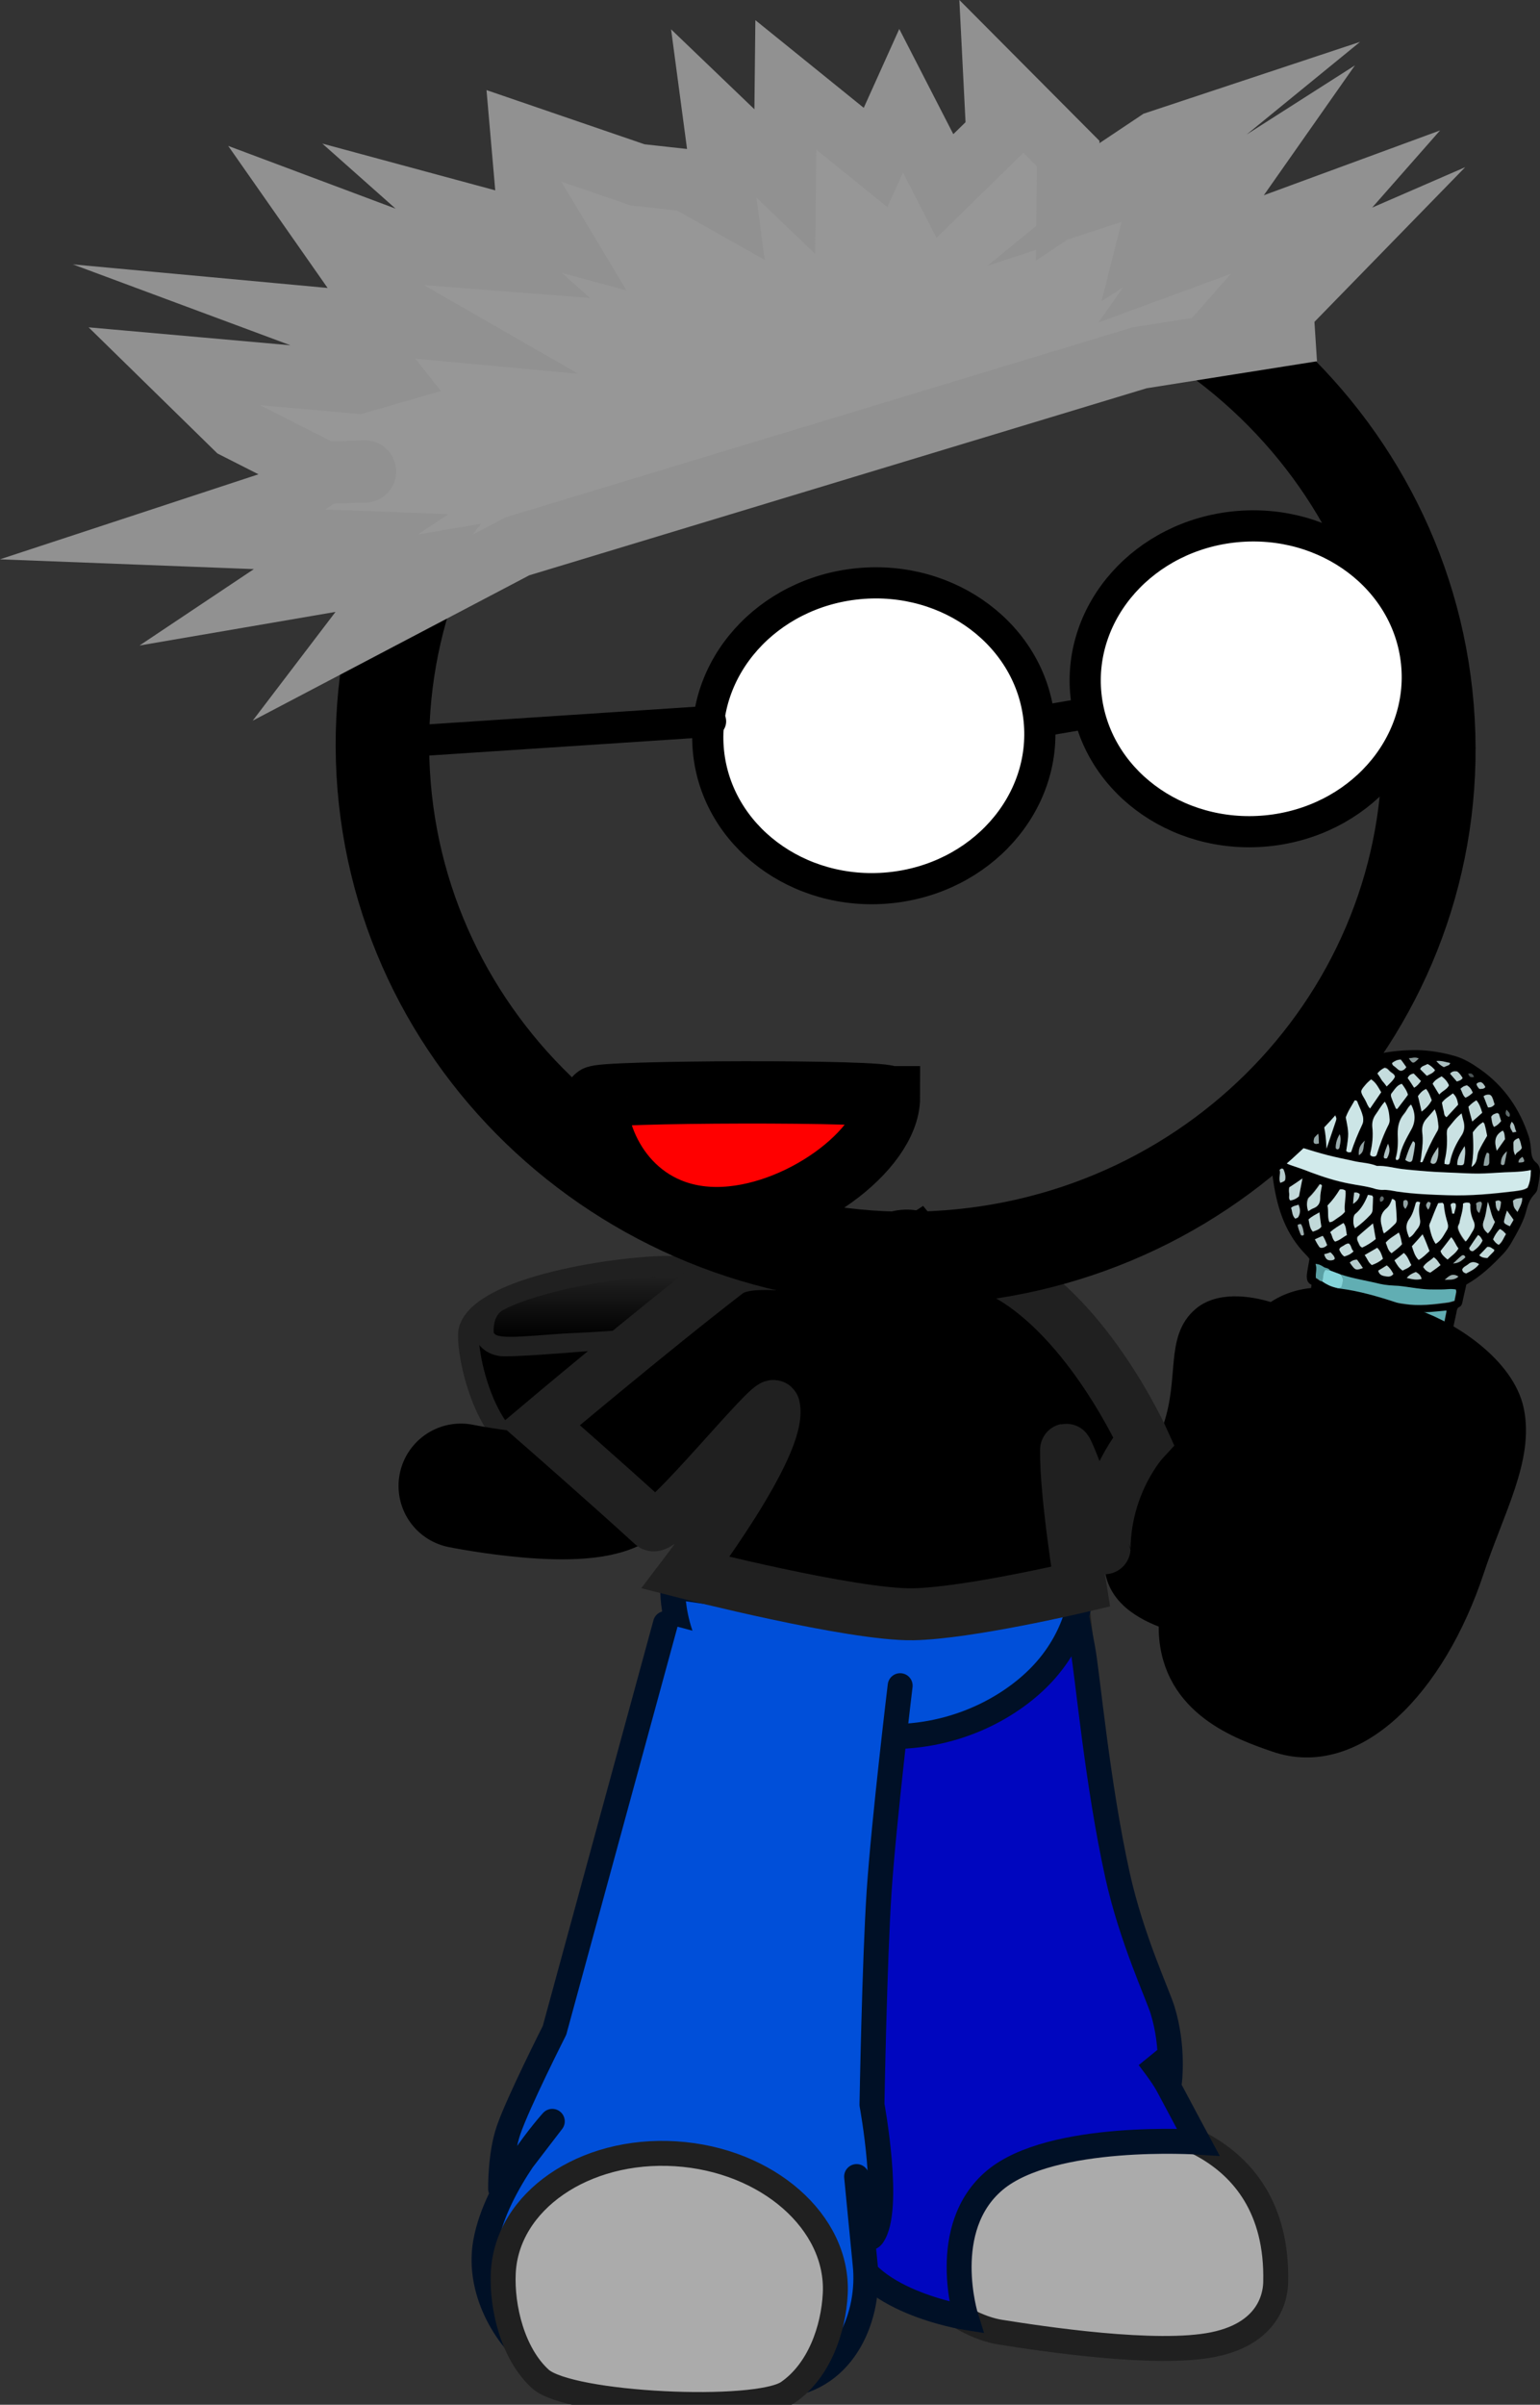 <svg version="1.1" xmlns="http://www.w3.org/2000/svg" xmlns:xlink="http://www.w3.org/1999/xlink" width="74.126" height="115.713" viewBox="0,0,74.126,115.713"><rect x="0" y="0" width="74.126" height="115.713" fill="#333333" stroke="none"/><defs><linearGradient x1="297.874" y1="178.222" x2="297.874" y2="181.133" gradientUnits="userSpaceOnUse" id="color-1"><stop offset="0" stop-color="#202020"/><stop offset="1" stop-color="#000000"/></linearGradient></defs><g transform="translate(-269.313,-116.806)"><g data-paper-data="{&quot;isPaintingLayer&quot;:true}" stroke-miterlimit="10" stroke-dasharray="" stroke-dashoffset="0" style="mix-blend-mode: normal"><g fill="none" fill-rule="nonzero" stroke="none" stroke-width="1" stroke-linecap="butt" stroke-linejoin="miter" font-family="sans-serif" font-weight="normal" font-size="12" text-anchor="start"><g><g data-paper-data="{&quot;index&quot;:null}"/></g><g data-paper-data="{&quot;index&quot;:null}"/><g data-paper-data="{&quot;index&quot;:null}"/></g><g fill="none" fill-rule="nonzero" stroke="none" stroke-width="1" stroke-linecap="butt" stroke-linejoin="miter" font-family="sans-serif" font-weight="normal" font-size="12" text-anchor="start"><g><g/><g><g/></g><g/></g><g/></g><path d="" fill="#2b1900" fill-rule="nonzero" stroke="#150c00" stroke-width="3" stroke-linecap="butt" stroke-linejoin="miter"/><path d="M308.89,181.497c0,2.503 -3.042,4.532 -6.794,4.532c-1.999,0 -5.572,1.71 -7.77,0.481c-1.927,-1.078 -2.639,-5.06 -2.43,-5.734c0.653,-2.102 7.292,-3.035 9.517,-3.035c3.752,0 7.476,1.253 7.476,3.756z" fill="#000000" fill-rule="nonzero" stroke="#202020" stroke-width="1" stroke-linecap="butt" stroke-linejoin="miter"/><path d="M300.7,181.049c0,0 -5.795,0.541 -7.134,0.522c-0.585,-0.009 -1.008,-0.428 -0.973,-0.906c0.038,-0.508 0.556,-1.075 0.556,-1.075" fill="#202020" fill-rule="nonzero" stroke="#202020" stroke-width="1" stroke-linecap="round" stroke-linejoin="miter"/><path d="M302.674,178.259c0,0 -2.073,2.01 -2.522,2.382c-0.244,0.202 -3.307,0.307 -3.73,0.335c-1.869,0.125 -3.349,0.318 -3.349,-0.093c0,-0.139 -0.015,-0.779 0.449,-1.036c1.211,-0.671 4.055,-1.317 5.812,-1.488c2.405,-0.235 3.341,-0.101 3.341,-0.101z" fill="url(#color-1)" fill-rule="nonzero" stroke="#737373" stroke-width="0" stroke-linecap="butt" stroke-linejoin="miter"/><path d="M312.958,178.011l-0.975,16.042" fill="none" fill-rule="nonzero" stroke="#000000" stroke-width="6" stroke-linecap="round" stroke-linejoin="miter"/><path d="M291.496,188.307c0,0 6.064,1.226 7.624,-0.041c2.334,-1.895 13.984,-9.443 13.984,-9.443c0,0 5.686,7.08 7.647,9.135c1.851,1.94 6.669,2.869 6.669,2.869" fill="none" fill-rule="nonzero" stroke="#000000" stroke-width="6" stroke-linecap="round" stroke-linejoin="miter"/><g><g><g stroke-width="1.2"><path d="M321.01,192.741l2.89,26.276c0,0 6.983,0.417 6.817,7.597c-0.009,0.409 -0.109,2.419 -2.993,3.007c-2.763,0.563 -8.27,-0.278 -10.283,-0.598c-0.935,-0.149 -2.358,-0.796 -3.268,-1.905c-0.916,-1.117 -0.817,-2.741 -0.817,-3.655c0,-0.372 -2.056,-29.632 -2.056,-29.632" fill="#ababab" fill-rule="evenodd" stroke="#202020" stroke-linecap="round" stroke-linejoin="round"/><path d="M311.128,199.756c0.17,-7.358 5.456,-7.485 8.21,-7.419c1.198,0.029 1.036,-1.938 2.095,3.817c0.233,1.267 0.692,6.471 1.673,10.9c0.672,3.033 1.931,5.711 2.167,6.48c0.556,1.818 0.327,3.475 0.327,3.475l-1.008,-1.204c0,0 0.664,0.839 0.93,1.34c0.829,1.56 1.463,2.737 1.463,2.737c0,0 -7.042,-0.465 -9.785,1.83c-2.743,2.295 -1.384,6.614 -1.384,6.614c0,0 -5.218,-0.82 -5.636,-3.764c-0.103,-0.726 0.706,-2.885 0.706,-2.885c0,0 -0.597,0.122 -0.616,-0.38c-0.01,-0.256 0.79,-4.056 0.967,-8.331c0.234,-5.628 -0.134,-12.15 -0.11,-13.21z" fill="#0006bf" fill-rule="nonzero" stroke="#001026" stroke-linecap="butt" stroke-linejoin="miter"/></g><path d="M302.175,194.533c-0.01,-0.216 1.185,0.421 3.893,0.494c3.572,0.097 9.042,-0.337 10.58,-0.56c3.989,-0.576 4.664,-2.11 4.69,-1.538c0.096,2.119 -2.161,6.043 -6.724,6.259c-2.005,0.095 -6.107,0.804 -8.429,0.058c-2.963,-0.951 -3.956,-3.526 -4.009,-4.714z" fill="#004fd9" fill-rule="nonzero" stroke="#001026" stroke-width="1.2" stroke-linecap="butt" stroke-linejoin="miter"/><g fill-rule="nonzero" stroke-linecap="butt" stroke-linejoin="miter"><g fill="none" stroke="none" stroke-width="1" font-family="sans-serif" font-weight="normal" font-size="12" text-anchor="start"/><path d="M301.694,193.155c0,0 8.571,1.334 12.51,1.315c3.939,-0.019 7.184,-1.408 7.184,-1.408c0,0 0.031,2.074 -1.725,4.092c-1.36,1.562 -3.973,3.181 -7.35,3.215c-3.077,0.031 -6.51,-0.63 -8.209,-1.986c-2.575,-2.056 -2.409,-5.228 -2.409,-5.228z" fill="#004fd9" stroke="#001026" stroke-width="1.2"/></g><g stroke-width="1.2"><path d="M311.162,198.411c0,0 -3.345,30.567 -3.956,30.668c-1.752,0.29 -11.352,-2.303 -11.352,-2.303l6.171,-30.733" data-paper-data="{&quot;index&quot;:null}" fill="#ffab19" fill-rule="evenodd" stroke="#001026" stroke-linecap="round" stroke-linejoin="round"/><path d="M312.641,197.918c0,0 -0.781,6.464 -1.012,9.891c-0.221,3.287 -0.345,10.27 -0.345,10.27c0,0 0.938,5.074 0.021,6.325c-0.425,0.58 -0.76,-2.865 -0.76,-2.865c0,0 0.374,3.883 0.411,4.225c0.257,2.388 -0.915,5.523 -3.986,5.821c-3.372,0.327 -8.962,0.696 -11.844,-1.193c-1.226,-0.804 -2.887,-3.17 -2.44,-5.69c0.504,-2.843 3.211,-5.82 3.211,-5.82l-2.488,3.246c0,0 -0.026,-1.621 0.379,-2.81c0.455,-1.335 2.216,-4.814 2.216,-4.814l5.341,-19.576" data-paper-data="{&quot;index&quot;:null}" fill="#004fd9" fill-rule="evenodd" stroke="#001026" stroke-linecap="round" stroke-linejoin="round"/><path d="M309.517,227.174c-0.085,1.716 -0.774,3.71 -2.271,4.746c-1.502,1.039 -10.53,0.627 -11.925,-0.643c-1.325,-1.206 -1.865,-3.436 -1.783,-5.111c0.169,-3.439 3.884,-6.001 8.296,-5.723c4.412,0.278 7.852,3.292 7.683,6.731z" fill="#ababab" fill-rule="nonzero" stroke="#202020" stroke-linecap="butt" stroke-linejoin="miter"/></g></g><g fill="none" fill-rule="nonzero" stroke="none" stroke-width="1" stroke-linecap="butt" stroke-linejoin="miter" font-family="sans-serif" font-weight="normal" font-size="12" text-anchor="start"/></g><g fill-rule="nonzero" stroke-linecap="butt" stroke-linejoin="miter"><g data-paper-data="{&quot;index&quot;:null}" stroke="none" stroke-width="1"><path d="M332.436,178.624c-0.192,-0.085 -0.22,-0.233 -0.223,-0.411c0.018,-0.282 0.091,-0.555 0.128,-0.834c-0.045,-0.061 -0.09,-0.122 -0.138,-0.166c-0.984,-0.983 -1.391,-2.192 -1.589,-3.49c-0.041,-0.274 -0.1,-0.551 -0.045,-0.827c0.01,-0.052 0.006,-0.124 -0.024,-0.164c-0.165,-0.223 -0.12,-0.448 -0.091,-0.692c0.023,-0.21 0.082,-0.414 0.123,-0.621c0.024,-0.121 0.085,-0.235 0.212,-0.303c0.128,-0.068 0.21,-0.197 0.289,-0.308c0.383,-0.685 0.885,-1.296 1.487,-1.838c0.345,-0.299 0.731,-0.52 1.135,-0.738c1.192,-0.639 2.481,-0.906 3.829,-0.896c0.606,0.012 1.214,0.113 1.808,0.283c0.45,0.128 0.839,0.371 1.207,0.628c1.169,0.818 1.919,1.923 2.346,3.224c0.084,0.246 0.107,0.517 0.129,0.788c0.021,0.182 0.064,0.349 0.227,0.483c0.149,0.114 0.191,0.281 0.194,0.46c-0.018,0.282 -0.073,0.558 -0.128,0.834c-0.017,0.086 -0.068,0.149 -0.118,0.212c-0.214,0.214 -0.32,0.464 -0.393,0.737c-0.135,0.584 -0.447,1.102 -0.741,1.623c-0.115,0.195 -0.248,0.386 -0.414,0.555c-0.528,0.554 -1.068,1.07 -1.753,1.455c-0.051,0.259 -0.125,0.532 -0.179,0.808c-0.021,0.104 -0.045,0.224 -0.169,0.275c-0.106,0.054 -0.108,0.16 -0.128,0.264c-0.155,0.687 -0.292,1.377 -0.448,2.064c-0.323,1.532 -0.65,3.082 -1.01,4.608c-0.353,1.492 -0.651,2.993 -0.967,4.49c-0.048,0.242 -0.129,0.46 -0.177,0.701c-0.233,1.173 -0.466,2.346 -0.717,3.516c-0.041,0.207 -0.045,0.42 -0.193,0.592c-0.051,0.063 -0.049,0.152 -0.066,0.238c-0.171,0.863 -0.364,1.739 -0.535,2.602c-0.007,0.035 -0.017,0.086 -0.024,0.121c-0.036,0.279 -0.193,0.396 -0.474,0.474c-0.944,0.253 -1.867,0.206 -2.768,-0.14c-0.229,-0.092 -0.451,-0.218 -0.648,-0.375c-0.149,-0.114 -0.195,-0.264 -0.179,-0.44c0.048,-0.527 0.077,-1.057 0.127,-1.601c0.038,-0.386 0.117,-0.782 0.101,-1.177c-0.038,-0.862 0.148,-1.704 0.165,-2.557c0.019,-0.478 -0.003,-0.945 0.035,-1.42c0.044,-0.509 0.048,-1.008 0.07,-1.503c0.046,-0.901 0.132,-1.814 0.159,-2.718c0.008,-1.193 0.091,-2.373 0.173,-3.553c0.024,-0.406 0.047,-0.812 0.071,-1.218c0.05,-0.633 0.103,-1.284 0.152,-1.917c0.032,-0.351 0.023,-0.691 0.055,-1.042c0.017,-0.372 0.082,-0.699 0.12,-1.085zM332.944,178.459c0.2,0.14 0.408,0.246 0.643,0.303c0.448,0.235 0.938,0.352 1.428,0.469c0.616,0.156 1.263,0.246 1.893,0.333c0.721,0.102 1.422,0.023 2.144,-0.071c0.08,-0.022 0.161,-0.045 0.282,-0.078c0.027,-0.138 0.055,-0.276 0.082,-0.414c0.007,-0.035 -0.005,-0.072 -0.013,-0.127c-0.129,-0.021 -0.261,-0.026 -0.397,-0.013c-0.231,0.015 -0.437,-0.001 -0.668,0.014c-0.573,0.012 -1.133,-0.135 -1.696,-0.175c-0.298,-0.032 -0.603,-0.029 -0.894,-0.095c-0.634,-0.159 -1.285,-0.232 -1.906,-0.459c-0.159,-0.062 -0.336,-0.127 -0.495,-0.189c-0.053,-0.116 -0.207,-0.106 -0.292,-0.156c-0.1,-0.07 -0.2,-0.14 -0.406,-0.157c0.084,0.246 -0.015,0.461 0.017,0.68c0.089,0.033 0.142,0.148 0.277,0.135zM333.564,179.168c-0.393,-0.226 -0.5,-0.261 -0.746,-0.267c-0.023,0.21 -0.042,0.403 -0.065,0.613c-0.024,0.121 0.033,0.219 0.133,0.289c0.067,0.047 0.159,0.062 0.226,0.109c0.252,0.167 0.555,0.27 0.853,0.302c0.112,0.108 0.259,0.132 0.406,0.157c0.825,0.155 1.628,0.324 2.47,0.393c0.375,0.027 0.754,0.036 1.117,0.025c0.29,-0.023 0.598,-0.043 0.86,-0.213c0.044,-0.224 0.089,-0.449 0.134,-0.673c-0.154,0.01 -0.29,0.023 -0.407,0.039c-0.543,0.052 -1.079,0.07 -1.601,0.019c-0.673,-0.058 -1.329,-0.203 -1.988,-0.331c-0.313,-0.052 -0.587,-0.205 -0.903,-0.239c-0.142,-0.148 -0.322,-0.196 -0.488,-0.224zM332.037,198.749c0.237,0.146 0.491,0.207 0.753,0.232c0.015,0.02 0.048,0.044 0.067,0.047c0.445,0.056 0.897,0.078 1.333,-0.01c0.256,-0.046 0.509,-0.076 0.731,-0.235c0.192,-0.966 0.383,-1.932 0.585,-2.95c-0.479,0.116 -0.938,0.129 -1.394,0.125c-0.4,0.005 -0.758,-0.108 -1.152,-0.138c-0.147,-0.024 -0.273,-0.063 -0.42,-0.088c-0.204,-0.123 -0.433,-0.215 -0.706,-0.278c-0.103,0.518 -0.051,1.025 -0.11,1.514c-0.044,0.509 -0.07,1.022 -0.11,1.514c0.142,0.148 0.282,0.207 0.423,0.266zM332.264,195.204c0.112,0.108 0.256,0.149 0.403,0.174c0.134,0.094 0.303,0.104 0.465,0.149c0.512,0.103 1.041,0.12 1.559,0.099c0.308,-0.02 0.623,-0.075 0.915,-0.204c0.014,-0.069 0.046,-0.135 0.059,-0.204c0.168,-0.845 0.332,-1.673 0.518,-2.516c0.196,-0.894 0.389,-1.771 0.586,-2.665c0.279,-1.308 0.572,-2.596 0.851,-3.904c0.328,-1.46 0.597,-2.912 0.962,-4.367c0.066,-0.238 0.099,-0.5 0.151,-0.759c-0.216,0.035 -0.421,0.108 -0.63,0.109c-0.675,0.048 -1.348,-0.01 -2.014,-0.103c-0.589,-0.098 -1.175,-0.213 -1.76,-0.328c-0.232,-0.074 -0.45,-0.128 -0.682,-0.203c-0.127,-0.128 -0.299,-0.121 -0.44,-0.18c-0.159,-0.062 -0.292,-0.156 -0.48,-0.169c-0.071,0.166 -0.062,0.311 -0.067,0.434c0.001,1.052 -0.15,2.096 -0.204,3.138c-0.038,0.671 -0.076,1.342 -0.096,2.016c-0.046,0.901 -0.07,1.788 -0.112,2.672c-0.03,0.726 -0.06,1.451 -0.108,2.174c-0.04,0.777 -0.095,1.535 -0.154,2.309c-0.045,0.705 -0.093,1.428 -0.123,2.154c0.162,0.045 0.252,0.167 0.403,0.174zM343.001,173.11c-0.436,0.088 -0.836,0.093 -1.24,0.115c-0.422,0.019 -0.829,0.058 -1.248,0.06c-0.4,0.005 -0.812,-0.028 -1.209,-0.041c-0.415,-0.016 -0.831,-0.031 -1.261,-0.067c-0.393,-0.03 -0.802,-0.08 -1.195,-0.11c-0.408,-0.05 -0.803,-0.169 -1.225,-0.15c-0.366,-0.168 -0.785,-0.166 -1.168,-0.248c-0.398,-0.102 -0.822,-0.172 -1.22,-0.274c-0.38,-0.099 -0.774,-0.218 -1.151,-0.334c-0.395,-0.119 -0.757,-0.304 -1.162,-0.372c-0.119,0.408 -0.143,0.529 -0.057,0.864c0.204,0.123 0.408,0.246 0.655,0.341c0.303,0.104 0.605,0.208 0.923,0.332c0.602,0.225 1.189,0.429 1.833,0.537c0.442,0.073 0.887,0.13 1.315,0.272c0.089,0.033 0.199,0.051 0.316,0.035c0.231,-0.015 0.467,0.042 0.688,0.079c0.81,0.135 1.641,0.166 2.456,0.177c1.077,0.037 2.141,-0.054 3.215,-0.196c0.213,-0.018 0.426,-0.036 0.604,-0.167c0.088,-0.253 0.121,-0.515 0.131,-0.851zM335.971,169.82c-0.192,0.2 -0.31,0.412 -0.446,0.621c-0.13,0.174 -0.189,0.378 -0.157,0.598c0.032,0.415 0.005,0.838 -0.096,1.249c-0.007,0.035 0.001,0.089 -0.002,0.107c0.082,0.067 0.155,0.079 0.258,0.043c0.022,-0.014 0.047,-0.046 0.051,-0.063c0.155,-0.491 0.346,-0.976 0.574,-1.455c0.032,-0.066 0.071,-0.166 0.048,-0.242c-0.019,-0.288 -0.038,-0.577 -0.229,-0.858zM334.349,172.241c0.148,-0.457 0.329,-0.89 0.525,-1.303c0.064,-0.132 0.07,-0.256 0.042,-0.403c-0.051,-0.222 -0.146,-0.416 -0.237,-0.627c-0.023,-0.075 -0.043,-0.167 -0.16,-0.151c-0.15,0.278 -0.315,0.536 -0.429,0.82c0.169,0.777 0.169,0.777 0.023,1.608c0.045,0.061 0.115,0.09 0.236,0.057zM338.539,174.702c-0.135,0.298 -0.252,0.6 -0.369,0.901c-0.032,0.066 -0.064,0.132 -0.059,0.204c0.074,0.297 0.13,0.592 0.306,0.853c0.262,-0.17 0.369,-0.42 0.527,-0.643c0.079,-0.112 0.081,-0.218 0.05,-0.348c-0.092,-0.301 -0.148,-0.595 -0.182,-0.903c0.003,-0.017 -0.03,-0.041 -0.06,-0.081c-0.059,0.008 -0.136,0.013 -0.213,0.018zM339.663,170.381c-0.294,0.236 -0.456,0.477 -0.636,0.714c-0.057,0.097 -0.056,0.187 -0.055,0.276c0.028,0.432 0.001,0.856 -0.103,1.284c-0.01,0.052 -0.002,0.107 -0.012,0.158c0.199,0.051 0.239,0.04 0.267,-0.098c0.089,-0.449 0.267,-0.865 0.529,-1.231c0.158,-0.223 0.181,-0.433 0.134,-0.673c-0.05,-0.133 -0.084,-0.246 -0.124,-0.43zM336.518,172.62c0.092,0.015 0.124,-0.051 0.138,-0.12c0.096,-0.483 0.336,-0.924 0.575,-1.366c0.186,-0.361 0.191,-0.77 -0.01,-1.196c-0.16,0.134 -0.212,0.303 -0.335,0.443c-0.249,0.297 -0.314,0.625 -0.309,0.982c-0.002,0.392 0.015,0.787 -0.097,1.16c0.008,0.055 0.023,0.075 0.038,0.095zM338.371,170.184c-0.152,0.189 -0.271,0.311 -0.372,0.437c-0.173,0.203 -0.233,0.407 -0.207,0.661c0.045,0.346 0.014,0.697 -0.036,1.045c-0.006,0.124 -0.033,0.262 -0.057,0.383c0.089,0.033 0.117,-0.016 0.124,-0.051c0.191,-0.485 0.401,-0.967 0.681,-1.419c0.036,-0.083 0.068,-0.149 0.066,-0.238c-0.044,-0.257 -0.07,-0.511 -0.199,-0.817zM339.733,174.723c0.009,0.34 -0.108,0.641 -0.207,0.946c-0.017,0.086 -0.086,0.146 -0.066,0.238c0.028,0.147 0.194,0.46 0.366,0.649c0.163,-0.151 0.241,-0.352 0.352,-0.53c0.086,-0.146 0.095,-0.287 0.03,-0.44c-0.099,-0.266 -0.162,-0.526 -0.162,-0.811c0.003,-0.017 -0.027,-0.058 -0.042,-0.078c-0.07,-0.029 -0.144,-0.042 -0.271,0.026zM333.211,174.814c0.063,0.26 -0.014,0.55 0.107,0.802c0.132,0.004 0.205,-0.073 0.292,-0.13c0.156,-0.117 0.324,-0.196 0.454,-0.37c-0.049,-0.329 0.056,-0.668 0.029,-1.011c-0.082,-0.067 -0.174,-0.082 -0.273,-0.063c-0.169,0.275 -0.371,0.526 -0.61,0.772zM336.317,174.493c-0.071,0.166 -0.142,0.333 -0.258,0.438c-0.279,0.257 -0.319,0.553 -0.23,0.871c0.035,0.113 0.014,0.216 0.104,0.338c0.218,-0.142 0.385,-0.31 0.551,-0.479c0.047,-0.046 0.061,-0.115 0.059,-0.204c-0.022,-0.271 -0.03,-0.522 -0.052,-0.793c0.01,-0.052 -0.013,-0.127 -0.175,-0.172zM335.158,174.3c-0.149,0.367 -0.328,0.694 -0.622,0.93c-0.065,0.043 -0.061,0.115 -0.074,0.184c-0.012,0.158 -0.006,0.32 0.073,0.493c0.306,-0.199 0.519,-0.413 0.736,-0.644c0.072,-0.077 0.108,-0.16 0.11,-0.267c0.001,-0.196 0.02,-0.389 0.021,-0.585c0.003,-0.017 -0.027,-0.058 -0.042,-0.078c-0.055,-0.009 -0.11,-0.018 -0.202,-0.034zM340.894,171.459c-0.039,-0.185 -0.075,-0.387 -0.115,-0.572c-0.015,-0.02 -0.03,-0.041 -0.06,-0.081c-0.233,0.122 -0.385,0.31 -0.496,0.488c0.023,0.556 0.052,1.078 -0.064,1.665c0.313,-0.233 0.238,-0.531 0.338,-0.746c0.11,-0.267 0.253,-0.51 0.397,-0.754zM335.795,169.363c-0.143,-0.238 -0.249,-0.469 -0.483,-0.633c-0.098,0.108 -0.207,0.179 -0.283,0.274c-0.076,0.094 -0.17,0.186 -0.194,0.306c0.024,0.164 0.133,0.289 0.201,0.425c0.068,0.136 0.096,0.283 0.226,0.394c0.184,-0.255 0.345,-0.495 0.533,-0.767zM333.164,172.08c0.176,-0.505 0.317,-0.927 0.458,-1.349c0.007,-0.035 0.036,-0.083 0.006,-0.124c-0.091,-0.211 -0.139,-0.451 -0.354,-0.611c-0.122,0.229 -0.24,0.441 -0.339,0.656c0.161,0.437 0.204,0.889 0.23,1.428zM337.145,176.36c0.19,-0.093 0.261,-0.26 0.362,-0.385c0.123,-0.14 0.191,-0.289 0.154,-0.491c-0.041,-0.274 -0.081,-0.548 0.01,-0.818c-0.122,-0.056 -0.199,-0.051 -0.22,0.053c-0.07,0.256 -0.143,0.529 -0.298,0.735c-0.212,0.303 -0.116,0.587 -0.009,0.907zM335.398,175.677c-0.298,0.253 -0.545,0.444 -0.773,0.638c-0.024,0.121 0.018,0.199 0.041,0.274c0.042,0.078 0.058,0.188 0.18,0.244c0.23,-0.104 0.448,-0.246 0.652,-0.408c-0.011,-0.233 -0.043,-0.453 -0.099,-0.747zM338.12,177.003c-0.114,-0.286 -0.217,-0.535 -0.316,-0.801c-0.173,0.203 -0.343,0.388 -0.513,0.574c0.084,0.246 0.135,0.468 0.325,0.66c0.196,-0.128 0.341,-0.282 0.504,-0.433zM336.788,168.958c-0.241,0.067 -0.341,0.282 -0.486,0.436c-0.047,0.046 -0.046,0.135 -0.019,0.193c0.076,0.191 0.137,0.361 0.217,0.535c-0.003,0.017 0.033,0.023 0.07,0.03c0.177,-0.22 0.339,-0.461 0.515,-0.681c-0.058,-0.188 -0.178,-0.35 -0.298,-0.513zM339.499,169.961c-0.036,-0.202 -0.075,-0.387 -0.254,-0.541c-0.178,0.131 -0.393,0.255 -0.526,0.447c0.031,0.13 0.026,0.254 0.079,0.37c0.035,0.113 -0.011,0.248 0.144,0.327c0.192,-0.2 0.384,-0.4 0.557,-0.602zM338.653,177.002c0.043,0.168 0.191,0.281 0.337,0.412c0.188,-0.182 0.403,-0.307 0.525,-0.536c-0.12,-0.163 -0.174,-0.368 -0.349,-0.539c-0.177,0.22 -0.335,0.443 -0.512,0.663zM340.929,174.637c-0.08,0.307 -0.09,0.644 -0.207,0.946c-0.088,0.253 0.013,0.412 0.207,0.587c0.167,-0.168 0.241,-0.352 0.337,-0.55c-0.185,-0.316 -0.212,-0.659 -0.337,-0.983zM332.181,171.667c0.077,-0.005 0.087,-0.057 0.098,-0.108c0.063,-0.221 0.111,-0.463 0.192,-0.681c0.139,-0.316 -0.011,-0.519 -0.213,-0.748c-0.061,0.115 -0.115,0.195 -0.15,0.278c-0.096,0.198 -0.152,0.385 -0.024,0.602c0.068,0.136 0.074,0.297 0.084,0.442c-0.032,0.066 -0.086,0.146 0.014,0.216zM332.282,175.088c0.106,-0.054 0.175,-0.114 0.24,-0.156c0.211,-0.107 0.298,-0.253 0.302,-0.467c-0.003,-0.179 0.054,-0.365 0.069,-0.541c0.01,-0.052 0.039,-0.1 -0.086,-0.139c-0.14,0.226 -0.317,0.446 -0.527,0.643c-0.047,0.046 -0.064,0.132 -0.078,0.201c0.009,0.144 0.022,0.271 0.08,0.459zM336.797,176.676c-0.039,-0.185 -0.057,-0.384 -0.155,-0.56c-0.222,0.159 -0.455,0.281 -0.628,0.484c0.076,0.191 0.097,0.373 0.279,0.51c0.178,-0.131 0.371,-0.241 0.504,-0.433zM337.74,170.293c0.222,-0.159 0.373,-0.348 0.488,-0.543c-0.076,-0.191 -0.137,-0.361 -0.272,-0.544c-0.168,0.079 -0.287,0.202 -0.392,0.345c0.066,0.243 0.114,0.482 0.176,0.742zM335.001,177.197c0.087,0.139 0.125,0.235 0.203,0.319c0.045,0.061 0.093,0.105 0.142,0.148c0.201,-0.056 0.391,-0.149 0.536,-0.303c-0.058,-0.188 -0.116,-0.376 -0.276,-0.527c-0.196,0.128 -0.386,0.221 -0.604,0.363zM332.006,173.509c-0.244,0.173 -0.418,0.287 -0.618,0.432c-0.032,0.066 -0.038,0.19 -0.003,0.302c0.016,0.11 -0.044,0.224 0.049,0.329c0.176,-0.024 0.304,-0.092 0.42,-0.198c0.036,-0.279 0.088,-0.538 0.153,-0.866zM335.613,168.46c0.075,0.102 0.15,0.203 0.225,0.305c0.075,0.102 0.153,0.186 0.228,0.287c0.167,-0.168 0.323,-0.285 0.397,-0.469c-0.035,-0.113 -0.138,-0.166 -0.22,-0.233c-0.082,-0.067 -0.153,-0.186 -0.286,-0.19c-0.134,0.102 -0.262,0.17 -0.345,0.299zM337.245,177.677c-0.113,-0.197 -0.164,-0.419 -0.358,-0.594c-0.156,0.117 -0.294,0.236 -0.45,0.353c0.113,0.197 0.193,0.371 0.396,0.494c0.146,-0.065 0.285,-0.095 0.411,-0.252zM333.862,170.093c0.172,-0.292 0.319,-0.553 0.466,-0.814c-0.053,-0.116 -0.088,-0.228 -0.21,-0.284c-0.24,0.156 -0.38,0.382 -0.539,0.605c0.053,0.116 0.106,0.232 0.181,0.333c0.005,0.072 0.038,0.095 0.101,0.159zM334.146,176.235c-0.073,-0.208 -0.032,-0.415 -0.152,-0.578c-0.237,0.139 -0.452,0.263 -0.64,0.446c0.105,0.142 0.071,0.315 0.234,0.449c0.201,-0.056 0.343,-0.193 0.557,-0.317zM340.392,169.771c-0.149,0.082 -0.284,0.184 -0.385,0.31c0.069,0.225 0.12,0.448 0.183,0.708c0.148,-0.171 0.286,-0.291 0.467,-0.439c-0.069,-0.225 -0.124,-0.43 -0.266,-0.579zM332.299,175.482c0.029,0.237 0.047,0.435 0.203,0.604c0.164,-0.062 0.307,-0.109 0.408,-0.235c-0.033,-0.219 -0.047,-0.435 -0.091,-0.692c-0.19,0.093 -0.361,0.189 -0.521,0.323zM338.588,169.471c0.17,-0.186 0.393,-0.255 0.467,-0.439c-0.076,-0.191 -0.203,-0.319 -0.352,-0.433c-0.171,0.096 -0.339,0.175 -0.432,0.356c0.101,0.159 0.185,0.316 0.316,0.516zM338.652,177.679c-0.105,-0.142 -0.173,-0.278 -0.325,-0.375c-0.167,0.168 -0.393,0.255 -0.511,0.467c0.086,0.139 0.183,0.227 0.346,0.271c0.175,-0.114 0.334,-0.247 0.491,-0.364zM333.077,169.642c-0.083,-0.156 -0.161,-0.241 -0.28,-0.314c-0.156,0.117 -0.301,0.271 -0.342,0.478c0.09,0.122 0.18,0.244 0.266,0.383c0.185,-0.165 0.244,-0.369 0.356,-0.547zM341.8,176.189c-0.093,-0.105 -0.172,-0.189 -0.279,-0.225c-0.145,0.154 -0.253,0.314 -0.327,0.498c0.071,0.119 0.15,0.203 0.272,0.259c0.163,-0.151 0.223,-0.355 0.334,-0.533zM335.651,177.947c0.069,0.225 0.213,0.267 0.382,0.277c0.129,0.021 0.265,0.008 0.347,-0.12c-0.083,-0.156 -0.17,-0.296 -0.318,-0.409c-0.149,0.082 -0.28,0.167 -0.411,0.252zM341.756,171.62c-0.024,-0.164 0.003,-0.302 -0.109,-0.41c-0.426,0.232 -0.399,0.575 -0.287,0.968c0.133,-0.192 0.263,-0.366 0.396,-0.558zM334.018,177.265c0.179,-0.041 0.307,-0.109 0.448,-0.246c-0.112,-0.108 -0.096,-0.283 -0.23,-0.377c-0.114,-0.001 -0.164,0.062 -0.248,0.101c-0.087,0.057 -0.186,0.076 -0.21,0.197c0.053,0.116 0.106,0.232 0.24,0.325zM336.955,172.621c0.182,0.137 0.299,0.121 0.348,-0.031c0.063,-0.221 0.089,-0.449 0.112,-0.659c0.014,-0.069 0.012,-0.158 -0.091,-0.211c-0.154,0.295 -0.271,0.597 -0.369,0.901zM339.694,177.889c0.016,0.11 0.08,0.174 0.187,0.209c0.215,-0.125 0.463,-0.226 0.622,-0.449c-0.2,-0.14 -0.373,-0.133 -0.536,0.018c-0.087,0.057 -0.208,0.09 -0.272,0.222zM339.456,172.859c0.258,0.043 0.32,0.017 0.351,-0.138c0.03,-0.245 0.062,-0.506 0.018,-0.763c-0.209,0.286 -0.396,0.558 -0.369,0.901zM341.853,175.058c-0.046,0.135 -0.07,0.256 -0.112,0.373c-0.066,0.238 -0.066,0.238 0.248,0.38c0.061,-0.115 0.143,-0.243 0.175,-0.309c-0.12,-0.163 -0.206,-0.302 -0.311,-0.444zM338.023,168.005c-0.128,0.068 -0.3,0.075 -0.338,0.265c0.093,0.105 0.209,0.195 0.317,0.32c0.149,-0.082 0.314,-0.144 0.396,-0.273c-0.112,-0.108 -0.202,-0.23 -0.376,-0.312zM340.46,176.234c-0.137,0.209 -0.292,0.415 -0.428,0.624c0.02,0.092 0.061,0.171 0.178,0.154c0.196,-0.128 0.363,-0.296 0.463,-0.511c-0.053,-0.116 -0.113,-0.197 -0.213,-0.267zM340.937,170.094c0.132,0.004 0.238,-0.05 0.332,-0.141c-0.023,-0.075 -0.046,-0.15 -0.069,-0.225c-0.038,-0.095 -0.058,-0.188 -0.161,-0.241c-0.11,-0.018 -0.209,0.001 -0.3,0.075c0.061,0.171 0.137,0.361 0.199,0.532zM337.379,169.145c0.149,-0.082 0.247,-0.191 0.33,-0.319c-0.127,-0.128 -0.235,-0.253 -0.347,-0.361c-0.158,0.027 -0.252,0.119 -0.291,0.219c0.101,0.159 0.203,0.319 0.308,0.461zM341.567,170.751c-0.035,-0.113 -0.069,-0.225 -0.122,-0.341c-0.015,-0.02 -0.052,-0.026 -0.085,-0.05c-0.084,0.039 -0.201,0.056 -0.284,0.184c0.028,0.147 0.03,0.326 0.132,0.485c0.164,-0.062 0.259,-0.153 0.36,-0.279zM342.248,172.397c0.056,-0.187 0.265,-0.188 0.3,-0.36c-0.046,-0.15 -0.034,-0.309 -0.154,-0.471c-0.146,0.065 -0.274,0.133 -0.249,0.297c0.024,0.164 -0.025,0.317 0.103,0.534zM340.906,177.342c0.098,-0.108 0.214,-0.214 0.308,-0.305c0.022,-0.014 0.01,-0.052 0.017,-0.086c-0.085,-0.05 -0.16,-0.151 -0.336,-0.127c-0.119,0.123 -0.242,0.263 -0.384,0.4c0.115,0.09 0.222,0.126 0.395,0.119zM337.004,168.156c-0.09,-0.122 -0.176,-0.261 -0.251,-0.363c-0.176,0.024 -0.304,0.092 -0.413,0.163c-0.006,0.124 0.12,0.162 0.183,0.227c0.063,0.064 0.123,0.145 0.256,0.149c0.08,-0.022 0.164,-0.062 0.225,-0.176zM332.603,176.442c0.068,0.136 0.125,0.235 0.181,0.333c0.012,0.038 0.063,0.064 0.078,0.084c0.129,0.021 0.235,-0.032 0.329,-0.124c-0.065,-0.153 -0.111,-0.304 -0.216,-0.446c-0.121,0.033 -0.226,0.087 -0.372,0.152zM342.354,175.123c0.118,-0.212 0.236,-0.424 0.229,-0.675c-0.176,0.024 -0.327,0.017 -0.446,0.14c0.034,0.309 0.034,0.309 0.217,0.535zM334.283,177.559c0.248,0.38 0.266,0.383 0.632,0.265c-0.087,-0.139 -0.195,-0.264 -0.281,-0.403c-0.132,-0.004 -0.238,0.05 -0.351,0.138zM340.203,169.383c-0.065,-0.153 -0.136,-0.272 -0.27,-0.366c-0.04,0.011 -0.102,0.036 -0.164,0.062c-0.044,0.028 -0.091,0.074 -0.134,0.102c0.065,0.153 0.108,0.321 0.238,0.432c0.121,-0.033 0.233,-0.122 0.331,-0.23zM331.659,175.447c0.062,-0.025 0.146,-0.065 0.175,-0.114c0.093,-0.181 0.09,-0.359 -0.001,-0.57c-0.124,0.051 -0.278,0.061 -0.354,0.155c0.039,0.185 0.02,0.378 0.18,0.529zM333.853,168.702c-0.015,-0.02 -0.03,-0.041 -0.06,-0.081c-0.267,0.098 -0.488,0.257 -0.71,0.417c0.031,0.13 0.095,0.194 0.238,0.236c0.17,-0.186 0.358,-0.368 0.532,-0.571zM338.544,171.994c-0.162,0.24 -0.339,0.46 -0.378,0.757c-0.003,0.017 0.063,0.064 0.1,0.07c0.092,0.015 0.179,-0.041 0.196,-0.128c0.1,-0.215 0.107,-0.445 0.082,-0.699zM339.715,168.679c-0.071,-0.119 -0.143,-0.238 -0.258,-0.328c-0.129,-0.021 -0.228,-0.002 -0.344,0.103c0.108,0.125 0.213,0.267 0.325,0.375c0.117,-0.016 0.201,-0.056 0.277,-0.15zM337.026,178.3c0.254,0.06 0.472,0.114 0.717,0.03c-0.024,-0.164 -0.14,-0.255 -0.277,-0.331c-0.168,0.079 -0.314,0.144 -0.44,0.301zM330.936,173.723c0.186,-0.076 0.208,-0.09 0.218,-0.142c0.053,-0.169 -0.009,-0.34 -0.073,-0.493c-0.027,-0.058 -0.115,-0.09 -0.191,0.004c0.08,0.174 -0.039,0.386 0.046,0.631zM334.566,168.945c0.188,-0.182 0.392,-0.345 0.468,-0.635c-0.282,0.078 -0.452,0.264 -0.615,0.415c0.001,0.089 0.05,0.133 0.146,0.22zM333.354,177.066c-0.102,0.036 -0.201,0.056 -0.304,0.092c0.061,0.171 0.148,0.31 0.361,0.292c0.059,-0.008 0.117,-0.016 0.149,-0.082c-0.016,-0.11 -0.095,-0.194 -0.206,-0.302zM340.724,172.892c0.166,0.028 0.246,0.005 0.255,-0.136c0.006,-0.124 0.011,-0.248 -0.002,-0.375c-0.008,-0.055 -0.035,-0.113 -0.112,-0.108c-0.096,0.198 -0.134,0.388 -0.142,0.618zM333.797,171.383c-0.118,0.212 -0.199,0.43 -0.189,0.664c-0.003,0.017 0.063,0.064 0.082,0.067c0.037,0.006 0.084,-0.039 0.091,-0.074c0.026,-0.227 0.104,-0.428 0.016,-0.657zM332.797,171.823c-0.021,-0.182 0.017,-0.371 -0.056,-0.58c-0.137,0.209 -0.211,0.393 -0.176,0.505c0.016,0.11 0.09,0.122 0.232,0.074zM338.853,178.39c0.231,-0.015 0.489,0.028 0.659,-0.158c-0.304,-0.193 -0.474,-0.008 -0.659,0.158zM339.218,175.208c0.037,0.006 0.059,-0.008 0.095,-0.002c0.016,-0.176 0.12,-0.319 0.059,-0.489c-0.107,-0.036 -0.166,-0.028 -0.238,0.05c0.031,0.13 0.059,0.277 0.084,0.442zM336.121,171.841c-0.103,0.232 -0.178,0.416 -0.2,0.626c-0.007,0.035 0.023,0.075 0.078,0.084c0.018,0.003 0.059,-0.008 0.08,-0.022c0.118,-0.212 0.159,-0.419 0.041,-0.688zM331.931,175.706c-0.117,0.016 -0.179,0.041 -0.153,0.099c0.031,0.13 0.081,0.263 0.131,0.396c0.042,0.078 0.097,0.087 0.166,0.028c-0.018,-0.199 -0.042,-0.363 -0.143,-0.523zM338.811,168.154c0.084,-0.039 0.164,-0.062 0.248,-0.101c0.022,-0.014 0.029,-0.049 0.057,-0.097c-0.221,-0.037 -0.413,-0.122 -0.666,-0.093c0.108,0.125 0.187,0.209 0.361,0.292zM334.495,174.19c-0.016,0.176 -0.028,0.334 -0.051,0.544c0.218,-0.142 0.304,-0.288 0.32,-0.464c-0.082,-0.067 -0.134,-0.094 -0.269,-0.08zM340.361,174.72c0.05,0.133 -0.025,0.317 0.157,0.454c0.137,-0.405 0.154,-0.491 0.069,-0.541c-0.092,-0.015 -0.154,0.01 -0.226,0.087zM335.01,171.692c-0.272,0.222 -0.313,0.429 -0.291,0.7c0.299,-0.164 0.199,-0.43 0.291,-0.7zM341.849,172.206c-0.25,0.208 -0.288,0.398 -0.292,0.611c-0.003,0.017 0.03,0.041 0.067,0.047c0.055,0.009 0.099,-0.019 0.106,-0.054c0.053,-0.169 0.068,-0.345 0.12,-0.604zM341.296,174.609c0.024,0.164 0.009,0.34 0.169,0.491c0.089,-0.163 0.102,-0.322 0.111,-0.463c-0.1,-0.07 -0.177,-0.065 -0.28,-0.029zM342.302,171.265c-0.098,-0.177 -0.06,-0.366 -0.231,-0.466c-0.103,0.232 -0.103,0.232 0.051,0.508c0.04,-0.011 0.08,-0.022 0.179,-0.041zM339.257,177.602c0.268,-0.009 0.428,-0.143 0.572,-0.297c-0.035,-0.113 -0.108,-0.125 -0.174,-0.082c-0.119,0.123 -0.257,0.242 -0.399,0.379zM340.524,169.205c0.114,0.001 0.209,-0.001 0.285,-0.095c-0.057,-0.098 -0.113,-0.197 -0.22,-0.233c-0.095,0.002 -0.158,0.027 -0.208,0.09c0.02,0.092 0.065,0.153 0.143,0.238zM336.963,174.975c0.083,-0.129 0.14,-0.226 0.124,-0.336c-0.012,-0.038 -0.045,-0.061 -0.078,-0.084c-0.055,-0.009 -0.136,0.013 -0.128,0.068c-0.021,0.104 -0.045,0.224 0.082,0.352zM337.601,167.739c-0.155,-0.079 -0.32,-0.018 -0.474,-0.008c0.176,0.261 0.213,0.267 0.474,0.008zM331.769,171.634c0.125,-0.247 0.125,-0.247 -0.02,-0.378c-0.057,0.097 -0.118,0.212 0.02,0.378zM338.179,174.696c-0.063,-0.064 -0.119,-0.073 -0.144,-0.042c-0.119,0.123 -0.111,0.178 0.024,0.36c0.079,-0.112 0.1,-0.215 0.12,-0.319zM342.595,172.472c-0.109,0.071 -0.2,0.145 -0.187,0.272c0.305,-0.003 0.33,-0.034 0.187,-0.272zM331.502,170.966c-0.134,0.102 -0.18,0.237 -0.223,0.355c-0.014,0.069 0.031,0.13 0.155,0.079c0.042,-0.118 0.088,-0.253 0.067,-0.434zM341.827,170.206c-0.071,0.166 -0.033,0.262 0.107,0.321c0,0 0.04,-0.011 0.044,-0.028c0.039,-0.1 -0.058,-0.188 -0.151,-0.292zM335.757,174.632c0.117,-0.016 0.168,-0.079 0.163,-0.151c0.007,-0.035 -0.023,-0.075 -0.057,-0.099c-0.033,-0.023 -0.095,0.002 -0.102,0.036c-0.029,0.049 -0.042,0.118 -0.004,0.213zM339.984,168.474c0.05,0.133 0.113,0.197 0.274,0.152c-0.065,-0.153 -0.131,-0.2 -0.274,-0.152z" fill="#000000"/><path d="M334.331,180.668c0.586,0.115 1.171,0.23 1.76,0.328c0.663,0.11 1.339,0.151 2.014,0.103c0.213,-0.018 0.396,-0.077 0.63,-0.109c-0.055,0.276 -0.084,0.521 -0.151,0.759c-0.361,1.437 -0.634,2.906 -0.962,4.367c-0.297,1.305 -0.572,2.596 -0.851,3.904c-0.196,0.894 -0.389,1.771 -0.586,2.665c-0.186,0.842 -0.332,1.673 -0.518,2.516c-0.014,0.069 -0.027,0.138 -0.059,0.204c-0.295,0.147 -0.589,0.187 -0.915,0.204c-0.518,0.021 -1.047,0.004 -1.559,-0.099c-0.166,-0.028 -0.335,-0.038 -0.465,-0.149c0.173,-0.007 0.346,0.075 0.566,0.023c-0.074,-0.297 0.039,-0.582 0.076,-0.861c0.003,-0.017 0.007,-0.034 -0.012,-0.038c-0.055,-0.49 0.044,-0.991 0.048,-1.489c-0.003,-0.179 -0.06,-0.366 0.011,-0.533c0.105,-0.339 0.005,-0.694 0.11,-1.033c0.003,-0.017 -0.008,-0.055 -0.001,-0.089c0.01,-0.337 -0.002,-0.66 0.044,-0.991c0.075,-0.38 -0.003,-0.749 0.109,-1.122c-0.066,-0.243 0.015,-0.461 0.045,-0.705c0.007,-0.035 0.01,-0.052 0.017,-0.086c-0.079,-0.37 0.067,-0.72 0.062,-1.077c-0.005,-0.357 0.104,-0.713 0.117,-1.068c0.024,-0.406 -0.012,-0.804 0.126,-1.209c0.007,-0.035 0.017,-0.086 0.006,-0.124c-0.073,-0.208 0.024,-0.406 0.046,-0.616c0.021,-0.104 0.063,-0.221 0.047,-0.331c-0.043,-0.168 0.003,-0.302 0.034,-0.458c0.017,-0.086 0.053,-0.169 0.029,-0.245c-0.066,-0.243 0.019,-0.478 0.063,-0.702c0.017,-0.086 0.053,-0.169 0.03,-0.245c-0.054,-0.205 0.002,-0.392 0.039,-0.582c0.062,-0.311 -0.006,-0.642 0.074,-0.95c0.029,-0.049 -0.016,-0.11 -0.024,-0.164z" fill="#87d7dc"/><path d="M334.331,180.668c0.008,0.055 0.053,0.116 0.043,0.168c-0.08,0.307 -0.031,0.636 -0.074,0.95c-0.038,0.19 -0.094,0.377 -0.039,0.582c0.023,0.075 -0.012,0.158 -0.029,0.245c-0.044,0.224 -0.111,0.463 -0.063,0.702c0.023,0.075 -0.031,0.155 -0.029,0.245c-0.031,0.155 -0.058,0.293 -0.034,0.458c0.016,0.11 -0.026,0.227 -0.047,0.331c-0.023,0.21 -0.119,0.408 -0.046,0.616c0.012,0.038 0.001,0.089 -0.006,0.124c-0.134,0.388 -0.102,0.803 -0.126,1.209c-0.017,0.371 -0.125,0.728 -0.117,1.068c0.005,0.357 -0.14,0.707 -0.062,1.077c0.015,0.02 -0.01,0.052 -0.017,0.086c-0.044,0.224 -0.111,0.463 -0.045,0.705c-0.131,0.37 -0.052,0.74 -0.109,1.122c-0.065,0.328 -0.035,0.654 -0.044,0.991c-0.007,0.035 0.008,0.055 0.001,0.089c-0.105,0.339 -0.005,0.694 -0.11,1.033c-0.056,0.187 0.005,0.357 -0.011,0.533c-0.022,0.495 -0.103,0.999 -0.048,1.489c-0.003,0.017 0.012,0.038 0.012,0.038c-0.036,0.279 -0.15,0.563 -0.076,0.861c-0.201,0.056 -0.372,-0.044 -0.566,-0.023c-0.147,-0.024 -0.295,-0.049 -0.403,-0.174c0.021,-0.104 0.063,-0.221 0.047,-0.331c-0.057,-0.384 0.033,-0.743 0.068,-1.111c0.035,-0.368 -0.022,-0.752 0.109,-1.122c-0.066,-0.243 0.015,-0.461 0.045,-0.705c0.007,-0.035 0.017,-0.086 0.006,-0.124c-0.061,-0.171 0.01,-0.337 0.022,-0.495c0.017,-0.086 0.034,-0.173 0.03,-0.245c-0.017,-0.395 -0.012,-0.804 0.067,-1.201c0.01,-0.052 0.042,-0.118 0.012,-0.158c-0.058,-0.188 -0.005,-0.357 0.029,-0.53c0.056,-0.187 -0.039,-0.381 0.021,-0.585c0.073,-0.273 0.032,-0.547 0.05,-0.829c0.038,-0.386 -0,-0.766 0.079,-1.163c0.014,-0.069 0.049,-0.152 0.023,-0.21c-0.046,-0.15 0.003,-0.302 0.015,-0.461c0.027,-0.138 0.036,-0.279 0.024,-0.406c-0.029,-0.237 -0.021,-0.467 0.026,-0.708c0.053,-0.365 -0.004,-0.749 0.127,-1.119c0.007,-0.035 -0.001,-0.089 0.006,-0.124c0.017,-0.371 0.015,-0.746 0.068,-1.111c0.075,-0.38 0.003,-0.784 0.116,-1.157c0.01,-0.052 -0.016,-0.11 -0.024,-0.164c0.008,-0.23 0.037,-0.475 0.137,-0.69c0.095,-0.002 0.169,0.01 0.246,0.005c0.247,0.095 0.462,0.166 0.697,0.223z" fill="#b0eef2"/><path d="M343.001,173.11c-0.01,0.337 -0.043,0.599 -0.168,0.845c-0.175,0.114 -0.387,0.132 -0.604,0.167c-1.071,0.125 -2.138,0.233 -3.215,0.196c-0.812,-0.028 -1.643,-0.059 -2.456,-0.177c-0.221,-0.037 -0.457,-0.094 -0.688,-0.079c-0.095,0.002 -0.206,-0.016 -0.316,-0.035c-0.428,-0.142 -0.877,-0.181 -1.315,-0.272c-0.623,-0.121 -1.231,-0.312 -1.833,-0.537c-0.299,-0.121 -0.602,-0.225 -0.923,-0.332c-0.251,-0.077 -0.451,-0.218 -0.655,-0.341c-0.067,-0.332 -0.062,-0.456 0.057,-0.864c0.402,0.085 0.768,0.252 1.162,0.372c0.376,0.116 0.771,0.235 1.151,0.334c0.398,0.102 0.818,0.19 1.22,0.274c0.38,0.099 0.798,0.097 1.168,0.248c0.422,-0.019 0.817,0.1 1.225,0.15c0.39,0.047 0.802,0.08 1.195,0.11c0.412,0.033 0.827,0.048 1.261,0.067c0.397,0.013 0.809,0.045 1.209,0.041c0.419,-0.002 0.826,-0.041 1.248,-0.06c0.441,-0.016 0.841,-0.021 1.277,-0.108z" fill="#d1eaeb"/><path d="M333.649,180.465c-0.077,0.005 -0.151,-0.007 -0.246,-0.005c-0.1,0.215 -0.144,0.439 -0.137,0.69c0.008,0.055 0.035,0.113 0.024,0.164c-0.112,0.373 -0.059,0.774 -0.116,1.157c-0.072,0.362 -0.052,0.74 -0.068,1.111c-0.007,0.035 0.001,0.089 -0.006,0.124c-0.131,0.37 -0.052,0.74 -0.127,1.119c-0.044,0.224 -0.056,0.472 -0.026,0.708c0.009,0.144 0,0.285 -0.024,0.406c-0.031,0.155 -0.077,0.29 -0.015,0.461c0.027,0.058 -0.009,0.141 -0.023,0.21c-0.075,0.38 -0.04,0.777 -0.079,1.163c-0.018,0.282 0.023,0.556 -0.05,0.829c-0.056,0.187 0.039,0.381 -0.021,0.585c-0.053,0.169 -0.109,0.356 -0.029,0.53c0.008,0.055 -0.002,0.107 -0.012,0.158c-0.079,0.397 -0.08,0.789 -0.067,1.201c0.001,0.089 -0.034,0.172 -0.03,0.245c-0.031,0.155 -0.083,0.325 -0.022,0.495c0.012,0.038 0.001,0.089 -0.006,0.124c-0.044,0.224 -0.111,0.463 -0.045,0.705c-0.131,0.37 -0.074,0.754 -0.109,1.122c-0.035,0.368 -0.129,0.745 -0.068,1.111c0.016,0.11 -0.026,0.227 -0.047,0.331c-0.169,-0.01 -0.259,-0.132 -0.384,-0.171c0.052,-0.74 0.078,-1.448 0.123,-2.154c0.04,-0.777 0.095,-1.535 0.154,-2.309c0.048,-0.723 0.078,-1.448 0.108,-2.174c0.046,-0.901 0.07,-1.788 0.112,-2.672c0.038,-0.671 0.076,-1.342 0.096,-2.016c0.055,-1.042 0.186,-2.09 0.204,-3.138c0.009,-0.141 -0.019,-0.288 0.067,-0.434c0.166,0.028 0.321,0.107 0.48,0.169c0.085,0.05 0.258,0.043 0.388,0.154z" fill="#87d7dc"/><path d="M332.953,195.854c0.393,0.03 0.755,0.126 1.152,0.138c0.456,0.004 0.914,-0.008 1.394,-0.125c-0.199,1.001 -0.394,1.984 -0.585,2.95c-0.24,0.156 -0.493,0.185 -0.731,0.235c-0.454,0.085 -0.884,0.049 -1.333,0.01c-0.018,-0.003 -0.052,-0.026 -0.067,-0.047c0.186,-0.076 0.158,-0.223 0.149,-0.367c-0.024,-0.36 -0.029,-0.718 0.058,-1.06c0.014,-0.069 0.027,-0.138 0.023,-0.21c-0.045,-0.346 0.041,-0.688 0.051,-1.025c0.001,-0.196 -0.009,-0.34 -0.11,-0.499z" fill="#61afb4"/><path d="M333.828,178.125c0.624,0.211 1.272,0.301 1.906,0.459c0.291,0.066 0.593,0.081 0.894,0.095c0.559,0.057 1.123,0.187 1.696,0.175c0.228,0.002 0.456,0.004 0.668,-0.014c0.136,-0.013 0.268,-0.009 0.397,0.013c0.008,0.055 0.02,0.092 0.013,0.127c-0.027,0.138 -0.055,0.276 -0.082,0.414c-0.102,0.036 -0.183,0.059 -0.282,0.078c-0.704,0.097 -1.426,0.191 -2.144,0.071c-0.629,-0.087 -1.277,-0.177 -1.893,-0.333c-0.49,-0.117 -0.984,-0.217 -1.428,-0.469c0.099,-0.019 0.199,0.051 0.293,-0.04c0.074,-0.184 0.174,-0.399 -0.038,-0.577z" fill="#61aeb3"/><path d="M334.041,179.354c0.32,0.018 0.594,0.17 0.903,0.239c0.659,0.127 1.319,0.255 1.988,0.331c0.541,0.054 1.077,0.036 1.601,-0.019c0.136,-0.013 0.271,-0.026 0.407,-0.039c-0.048,0.242 -0.089,0.449 -0.134,0.673c-0.262,0.17 -0.555,0.211 -0.86,0.213c-0.363,0.011 -0.745,0.019 -1.117,-0.025c-0.842,-0.069 -1.645,-0.238 -2.47,-0.393c-0.147,-0.024 -0.295,-0.049 -0.406,-0.157c0.017,-0.086 0.053,-0.169 0.029,-0.245c-0.039,-0.185 0.02,-0.389 0.058,-0.578z" fill="#61aeb3"/><path d="M332.953,195.854c0.087,0.139 0.114,0.286 0.099,0.462c-0.01,0.337 -0.097,0.679 -0.051,1.025c0.005,0.072 -0.009,0.141 -0.023,0.21c-0.072,0.362 -0.063,0.702 -0.058,1.06c0.013,0.127 0.037,0.291 -0.149,0.367c-0.28,-0.029 -0.53,-0.106 -0.753,-0.232c-0.007,-0.251 -0.033,-0.504 0.052,-0.74c0.007,-0.035 -0.001,-0.089 0.006,-0.124c0.013,-0.354 0.03,-0.726 0.062,-1.077c0.012,-0.158 0.04,-0.296 0.034,-0.458c-0.018,-0.199 0.005,-0.409 0.135,-0.584c0.095,-0.002 0.169,0.01 0.246,0.005c0.129,0.021 0.273,0.063 0.402,0.085z" fill="#87d7dc"/><path d="M335.971,169.82c0.173,0.278 0.21,0.57 0.229,0.858c0.005,0.072 -0.016,0.176 -0.048,0.242c-0.247,0.476 -0.419,0.964 -0.574,1.455c-0.003,0.017 -0.029,0.049 -0.051,0.063c-0.084,0.039 -0.176,0.024 -0.258,-0.043c0.007,-0.035 -0.005,-0.072 0.002,-0.107c0.101,-0.411 0.146,-0.831 0.096,-1.249c-0.014,-0.216 0.024,-0.406 0.157,-0.598c0.155,-0.206 0.255,-0.421 0.446,-0.621z" fill="#cce5e6"/><path d="M334.349,172.241c-0.121,0.033 -0.191,0.004 -0.236,-0.057c0.128,-0.834 0.128,-0.834 -0.023,-1.608c0.095,-0.287 0.282,-0.559 0.429,-0.82c0.136,-0.013 0.134,0.093 0.16,0.151c0.091,0.211 0.186,0.405 0.237,0.627c0.028,0.147 0.022,0.271 -0.042,0.403c-0.196,0.413 -0.377,0.846 -0.525,1.303z" fill="#cce5e6"/><path d="M332.533,195.766c-0.077,0.005 -0.151,-0.007 -0.246,-0.005c-0.13,0.174 -0.152,0.385 -0.135,0.584c0.006,0.161 -0.021,0.299 -0.034,0.458c-0.032,0.351 -0.048,0.723 -0.062,1.077c-0.007,0.035 0.001,0.089 -0.006,0.124c-0.07,0.256 -0.041,0.492 -0.052,0.74c-0.14,-0.059 -0.262,-0.115 -0.389,-0.243c0.041,-0.492 0.048,-1.008 0.11,-1.514c0.041,-0.492 0.008,-0.997 0.11,-1.514c0.291,0.066 0.498,0.172 0.702,0.295z" fill="#60adb2"/><path d="M338.539,174.702c0.077,-0.005 0.136,-0.013 0.213,-0.018c0.03,0.041 0.045,0.061 0.06,0.081c0.015,0.306 0.09,0.603 0.182,0.903c0.031,0.13 0.029,0.237 -0.05,0.348c-0.14,0.226 -0.247,0.476 -0.527,0.643c-0.176,-0.261 -0.251,-0.558 -0.306,-0.853c-0.008,-0.055 0.027,-0.138 0.059,-0.204c0.117,-0.301 0.234,-0.603 0.369,-0.901z" fill="#cce5e6"/><path d="M339.663,170.381c0.039,0.185 0.074,0.297 0.105,0.427c0.048,0.24 0.025,0.45 -0.134,0.673c-0.248,0.386 -0.444,0.799 -0.529,1.231c-0.027,0.138 -0.049,0.152 -0.267,0.098c0.01,-0.052 0.002,-0.107 0.012,-0.158c0.104,-0.428 0.131,-0.851 0.103,-1.284c0.002,-0.107 0.001,-0.196 0.055,-0.276c0.199,-0.234 0.36,-0.475 0.655,-0.711z" fill="#cae2e3"/><path d="M336.518,172.62c-0.015,-0.02 -0.027,-0.058 -0.023,-0.075c0.116,-0.391 0.117,-0.782 0.097,-1.16c-0.005,-0.357 0.06,-0.685 0.309,-0.982c0.123,-0.14 0.179,-0.327 0.335,-0.443c0.223,0.411 0.214,0.838 0.01,1.196c-0.24,0.441 -0.494,0.862 -0.575,1.366c-0.029,0.049 -0.042,0.118 -0.153,0.099z" fill="#c9e1e2"/><path d="M338.371,170.184c0.129,0.307 0.155,0.56 0.177,0.831c0.001,0.089 -0.016,0.176 -0.066,0.238c-0.262,0.456 -0.49,0.934 -0.681,1.419c-0.007,0.035 -0.035,0.083 -0.124,0.051c0.024,-0.121 0.051,-0.259 0.057,-0.383c0.05,-0.348 0.082,-0.699 0.036,-1.045c-0.026,-0.254 0.037,-0.475 0.207,-0.661c0.123,-0.14 0.242,-0.263 0.394,-0.451z" fill="#c9e1e2"/><path d="M339.733,174.723c0.128,-0.068 0.22,-0.053 0.312,-0.037c0.015,0.02 0.027,0.058 0.042,0.078c-0.018,0.282 0.041,0.559 0.162,0.811c0.065,0.153 0.056,0.294 -0.03,0.44c-0.111,0.178 -0.208,0.375 -0.352,0.53c-0.172,-0.189 -0.356,-0.505 -0.366,-0.649c-0.02,-0.092 0.031,-0.155 0.066,-0.238c0.04,-0.296 0.175,-0.595 0.166,-0.935z" fill="#cae3e4"/><path d="M333.211,174.814c0.239,-0.245 0.423,-0.5 0.591,-0.775c0.117,-0.016 0.191,-0.004 0.273,0.063c0.03,0.326 -0.078,0.682 -0.029,1.011c-0.13,0.174 -0.298,0.253 -0.454,0.37c-0.087,0.057 -0.16,0.134 -0.292,0.13c-0.103,-0.249 -0.03,-0.522 -0.089,-0.799z" fill="#c8e0e1"/><path d="M336.317,174.493c0.162,0.045 0.167,0.117 0.172,0.189c0.022,0.271 0.048,0.525 0.052,0.793c0.005,0.072 -0.009,0.141 -0.059,0.204c-0.167,0.168 -0.351,0.334 -0.551,0.479c-0.071,-0.119 -0.069,-0.225 -0.104,-0.338c-0.104,-0.338 -0.064,-0.634 0.23,-0.871c0.138,-0.12 0.209,-0.286 0.262,-0.456z" fill="#cbe4e5"/><path d="M335.158,174.3c0.092,0.015 0.147,0.024 0.203,0.034c0.012,0.038 0.045,0.061 0.042,0.078c-0.001,0.196 -0.02,0.389 -0.021,0.585c-0.002,0.107 -0.038,0.19 -0.11,0.267c-0.217,0.231 -0.449,0.442 -0.736,0.644c-0.098,-0.177 -0.086,-0.335 -0.073,-0.493c0.014,-0.069 0.027,-0.138 0.074,-0.184c0.294,-0.236 0.473,-0.563 0.622,-0.93z" fill="#c8e0e1"/><path d="M334.041,179.354c-0.038,0.19 -0.097,0.394 -0.043,0.599c0.023,0.075 -0.012,0.158 -0.03,0.245c-0.316,-0.035 -0.601,-0.136 -0.853,-0.302c0.085,-0.235 0.059,-0.489 0.063,-0.702c0.146,-0.065 0.265,0.008 0.382,-0.008c0.169,0.01 0.35,0.058 0.48,0.169z" fill="#85d5d9"/><path d="M340.894,171.459c-0.143,0.243 -0.287,0.487 -0.415,0.751c-0.103,0.232 -0.011,0.533 -0.338,0.746c0.116,-0.587 0.09,-1.126 0.064,-1.665c0.13,-0.174 0.281,-0.363 0.496,-0.488c0.03,0.041 0.045,0.061 0.06,0.081c0.058,0.188 0.097,0.373 0.133,0.575z" fill="#c6dede"/><path d="M335.795,169.363c-0.187,0.272 -0.349,0.512 -0.536,0.784c-0.127,-0.128 -0.155,-0.275 -0.226,-0.394c-0.068,-0.136 -0.176,-0.261 -0.201,-0.425c0.024,-0.121 0.118,-0.212 0.194,-0.306c0.076,-0.094 0.17,-0.186 0.283,-0.274c0.237,0.146 0.343,0.378 0.486,0.616z" fill="#cae3e3"/><path d="M333.164,172.08c-0.026,-0.539 -0.069,-0.992 -0.227,-1.446c0.118,-0.212 0.218,-0.427 0.339,-0.656c0.212,0.178 0.263,0.4 0.354,0.611c0.012,0.038 0.001,0.089 -0.006,0.124c-0.141,0.422 -0.282,0.844 -0.461,1.367z" fill="#cae3e4"/><path d="M337.145,176.36c-0.129,-0.307 -0.225,-0.59 0.009,-0.907c0.158,-0.223 0.228,-0.479 0.298,-0.735c0.021,-0.104 0.116,-0.105 0.22,-0.053c-0.092,0.27 -0.051,0.544 -0.01,0.818c0.036,0.202 -0.032,0.351 -0.154,0.491c-0.101,0.126 -0.169,0.275 -0.362,0.385z" fill="#c8e0e1"/><path d="M333.828,178.125c0.209,0.195 0.112,0.393 0.053,0.597c-0.094,0.091 -0.198,0.038 -0.293,0.04c-0.236,-0.057 -0.443,-0.163 -0.644,-0.303c0.056,-0.187 0.02,-0.389 0.146,-0.546c0.095,-0.002 0.151,0.007 0.224,0.019c0.177,0.065 0.354,0.13 0.513,0.192z" fill="#85d4d9"/><path d="M335.398,175.677c0.059,0.277 0.088,0.514 0.136,0.753c-0.203,0.162 -0.422,0.304 -0.652,0.408c-0.122,-0.056 -0.138,-0.166 -0.18,-0.244c-0.042,-0.078 -0.083,-0.156 -0.041,-0.274c0.188,-0.182 0.439,-0.39 0.736,-0.644z" fill="#c7dfe0"/><path d="M338.12,177.003c-0.163,0.151 -0.308,0.305 -0.523,0.43c-0.19,-0.192 -0.241,-0.414 -0.325,-0.66c0.17,-0.186 0.34,-0.371 0.513,-0.574c0.136,0.272 0.221,0.518 0.335,0.804z" fill="#c8e0e1"/><path d="M336.788,168.958c0.12,0.163 0.24,0.325 0.294,0.53c-0.158,0.223 -0.335,0.443 -0.515,0.681c-0.037,-0.006 -0.074,-0.012 -0.07,-0.03c-0.08,-0.174 -0.156,-0.364 -0.217,-0.535c-0.023,-0.075 -0.028,-0.147 0.019,-0.193c0.152,-0.189 0.248,-0.386 0.489,-0.453z" fill="#c4dcdd"/><path d="M339.499,169.961c-0.192,0.2 -0.365,0.403 -0.557,0.602c-0.137,-0.076 -0.11,-0.214 -0.144,-0.327c-0.035,-0.113 -0.048,-0.24 -0.079,-0.37c0.133,-0.192 0.345,-0.299 0.526,-0.447c0.179,0.154 0.218,0.339 0.254,0.541z" fill="#c8e0e1"/><path d="M338.653,177.002c0.177,-0.22 0.332,-0.426 0.512,-0.663c0.157,0.169 0.211,0.374 0.349,0.539c-0.122,0.229 -0.336,0.354 -0.525,0.536c-0.164,-0.134 -0.294,-0.245 -0.337,-0.412z" fill="#c6ddde"/><path d="M340.929,174.637c0.126,0.324 0.153,0.667 0.341,0.966c-0.096,0.198 -0.171,0.382 -0.337,0.55c-0.197,-0.158 -0.295,-0.334 -0.207,-0.587c0.117,-0.301 0.142,-0.618 0.203,-0.929z" fill="#b9cfd0"/><path d="M332.181,171.667c-0.1,-0.07 -0.028,-0.147 -0.033,-0.219c-0.006,-0.161 0.006,-0.32 -0.084,-0.442c-0.11,-0.214 -0.054,-0.401 0.024,-0.602c0.036,-0.083 0.089,-0.163 0.15,-0.278c0.202,0.23 0.352,0.433 0.213,0.748c-0.1,0.215 -0.129,0.46 -0.192,0.681c-0.01,0.052 -0.021,0.104 -0.079,0.112z" fill="#c0d8d8"/><path d="M332.282,175.088c-0.061,-0.171 -0.071,-0.315 -0.043,-0.453c0.014,-0.069 0.031,-0.155 0.078,-0.201c0.21,-0.197 0.369,-0.42 0.527,-0.643c0.129,0.021 0.097,0.087 0.086,0.139c-0.034,0.173 -0.072,0.362 -0.069,0.541c-0.008,0.23 -0.094,0.376 -0.302,0.467c-0.102,0.036 -0.168,0.079 -0.277,0.15z" fill="#c1d9d9"/><path d="M336.797,176.676c-0.148,0.171 -0.323,0.285 -0.504,0.433c-0.182,-0.137 -0.199,-0.336 -0.279,-0.51c0.173,-0.203 0.407,-0.324 0.628,-0.484c0.095,0.194 0.116,0.376 0.155,0.56z" fill="#c3dbdc"/><path d="M337.74,170.293c-0.063,-0.26 -0.11,-0.5 -0.176,-0.742c0.104,-0.143 0.205,-0.269 0.392,-0.345c0.138,0.166 0.196,0.353 0.272,0.544c-0.118,0.212 -0.266,0.383 -0.488,0.543z" fill="#c3dadb"/><path d="M335.001,177.197c0.215,-0.125 0.408,-0.235 0.601,-0.346c0.16,0.151 0.218,0.339 0.276,0.527c-0.16,0.134 -0.331,0.23 -0.536,0.303c-0.048,-0.044 -0.112,-0.108 -0.142,-0.148c-0.071,-0.119 -0.11,-0.214 -0.2,-0.336z" fill="#c4dbdc"/><path d="M332.006,173.509c-0.065,0.328 -0.116,0.587 -0.171,0.863c-0.116,0.105 -0.244,0.173 -0.42,0.198c-0.093,-0.105 -0.033,-0.219 -0.049,-0.329c-0.016,-0.11 -0.014,-0.216 0.003,-0.302c0.218,-0.142 0.393,-0.255 0.637,-0.429z" fill="#c2d9da"/><path d="M335.613,168.46c0.101,-0.126 0.214,-0.214 0.338,-0.265c0.151,0.007 0.204,0.123 0.286,0.19c0.082,0.067 0.189,0.103 0.22,0.233c-0.071,0.166 -0.231,0.3 -0.397,0.469c-0.075,-0.102 -0.15,-0.203 -0.228,-0.287c-0.071,-0.119 -0.143,-0.238 -0.218,-0.339z" fill="#c5ddde"/><path d="M337.245,177.677c-0.126,0.157 -0.284,0.184 -0.415,0.27c-0.185,-0.12 -0.283,-0.297 -0.397,-0.494c0.156,-0.117 0.313,-0.233 0.45,-0.353c0.197,0.158 0.248,0.38 0.361,0.577z" fill="#c3dbdc"/><path d="M333.862,170.093c-0.063,-0.064 -0.093,-0.105 -0.123,-0.145c-0.057,-0.098 -0.11,-0.214 -0.181,-0.333c0.177,-0.22 0.298,-0.449 0.539,-0.605c0.122,0.056 0.16,0.151 0.21,0.284c-0.125,0.247 -0.275,0.524 -0.444,0.799z" fill="#c7dfe0"/><path d="M334.146,176.235c-0.211,0.107 -0.356,0.262 -0.576,0.314c-0.145,-0.131 -0.126,-0.324 -0.234,-0.449c0.21,-0.197 0.422,-0.304 0.64,-0.446c0.153,0.186 0.116,0.376 0.17,0.581z" fill="#c7dee0"/><path d="M333.564,179.168c-0.117,0.016 -0.236,-0.057 -0.382,0.008c-0.008,0.23 -0,0.481 -0.063,0.702c-0.07,-0.029 -0.159,-0.062 -0.226,-0.109c-0.1,-0.07 -0.157,-0.169 -0.133,-0.289c0.023,-0.21 0.042,-0.403 0.065,-0.613c0.239,0.04 0.346,0.075 0.739,0.301z" fill="#61acb1"/><path d="M340.658,170.35c-0.163,0.151 -0.301,0.271 -0.482,0.419c-0.066,-0.243 -0.135,-0.468 -0.183,-0.708c0.119,-0.123 0.235,-0.228 0.385,-0.31c0.153,0.186 0.211,0.374 0.28,0.599z" fill="#c2dada"/><path d="M332.299,175.482c0.163,-0.151 0.331,-0.23 0.524,-0.341c0.026,0.254 0.058,0.473 0.091,0.692c-0.104,0.143 -0.244,0.173 -0.408,0.235c-0.142,-0.148 -0.159,-0.347 -0.207,-0.587z" fill="#c1d9d9"/><path d="M338.588,169.471c-0.131,-0.2 -0.215,-0.356 -0.316,-0.516c0.089,-0.163 0.261,-0.26 0.432,-0.356c0.149,0.114 0.275,0.242 0.352,0.433c-0.096,0.198 -0.298,0.253 -0.467,0.439z" fill="#c6dedf"/><path d="M338.652,177.679c-0.16,0.134 -0.334,0.247 -0.491,0.364c-0.162,-0.045 -0.259,-0.132 -0.346,-0.271c0.118,-0.212 0.345,-0.299 0.511,-0.467c0.152,0.097 0.22,0.233 0.325,0.375z" fill="#c0d7d7"/><path d="M333.077,169.642c-0.111,0.178 -0.171,0.381 -0.371,0.526c-0.087,-0.139 -0.176,-0.261 -0.266,-0.383c0.041,-0.207 0.167,-0.364 0.342,-0.478c0.137,0.076 0.212,0.178 0.295,0.334z" fill="#c3dadb"/><path d="M333.333,177.935c-0.074,-0.012 -0.151,-0.007 -0.224,-0.019c-0.126,0.157 -0.09,0.359 -0.146,0.546c-0.132,-0.004 -0.185,-0.12 -0.311,-0.159c-0.029,-0.237 0.067,-0.434 -0.017,-0.68c0.188,0.013 0.288,0.083 0.406,0.157c0.085,0.05 0.221,0.037 0.292,0.156z" fill="#5aa0a4"/><path d="M341.8,176.189c-0.111,0.177 -0.171,0.382 -0.349,0.512c-0.122,-0.056 -0.182,-0.137 -0.272,-0.259c0.074,-0.184 0.186,-0.361 0.327,-0.498c0.122,0.056 0.185,0.12 0.294,0.245z" fill="#bdd3d4"/><path d="M335.651,177.947c0.149,-0.082 0.28,-0.167 0.411,-0.252c0.149,0.114 0.235,0.253 0.318,0.409c-0.083,0.129 -0.218,0.142 -0.347,0.12c-0.166,-0.028 -0.331,-0.055 -0.382,-0.277z" fill="#bdd4d5"/><path d="M341.756,171.62c-0.133,0.192 -0.263,0.366 -0.396,0.558c-0.112,-0.393 -0.139,-0.736 0.287,-0.968c0.093,0.105 0.084,0.246 0.109,0.41z" fill="#bbd2d3"/><path d="M334.018,177.265c-0.134,-0.094 -0.187,-0.209 -0.24,-0.325c0.024,-0.121 0.123,-0.14 0.21,-0.197c0.065,-0.043 0.134,-0.102 0.248,-0.101c0.134,0.094 0.099,0.266 0.23,0.377c-0.141,0.137 -0.287,0.202 -0.448,0.246z" fill="#c3dadb"/><path d="M336.955,172.621c0.098,-0.304 0.197,-0.609 0.369,-0.901c0.107,0.036 0.108,0.125 0.091,0.211c-0.026,0.227 -0.071,0.452 -0.112,0.659c-0.031,0.155 -0.148,0.171 -0.348,0.031z" fill="#b1c6c7"/><path d="M339.694,177.889c0.064,-0.132 0.185,-0.165 0.276,-0.239c0.163,-0.151 0.332,-0.141 0.536,-0.018c-0.158,0.223 -0.41,0.342 -0.622,0.449c-0.125,-0.039 -0.174,-0.082 -0.19,-0.192z" fill="#bbd2d3"/><path d="M339.456,172.859c-0.009,-0.34 0.178,-0.612 0.351,-0.904c0.063,0.26 0.011,0.519 -0.018,0.763c-0.012,0.158 -0.074,0.184 -0.332,0.141z" fill="#bad1d2"/><path d="M341.853,175.058c0.101,0.159 0.21,0.284 0.311,0.444c-0.036,0.083 -0.115,0.195 -0.176,0.309c-0.314,-0.141 -0.311,-0.159 -0.248,-0.38c0.024,-0.121 0.066,-0.238 0.112,-0.373z" fill="#b5cbcc"/><path d="M338.023,168.005c0.174,0.082 0.267,0.187 0.361,0.292c-0.086,0.146 -0.247,0.191 -0.396,0.273c-0.112,-0.108 -0.205,-0.212 -0.317,-0.32c0.049,-0.152 0.222,-0.159 0.353,-0.244z" fill="#c0d7d8"/><path d="M340.46,176.234c0.104,0.053 0.16,0.151 0.213,0.267c-0.1,0.215 -0.266,0.383 -0.463,0.511c-0.132,-0.004 -0.159,-0.062 -0.179,-0.154c0.137,-0.209 0.273,-0.418 0.428,-0.624z" fill="#bdd4d4"/><path d="M340.937,170.094c-0.08,-0.174 -0.137,-0.361 -0.217,-0.535c0.091,-0.074 0.19,-0.093 0.3,-0.075c0.104,0.053 0.123,0.145 0.161,0.241c0.023,0.075 0.046,0.15 0.069,0.225c-0.076,0.094 -0.163,0.151 -0.314,0.144z" fill="#b6cccc"/><path d="M337.379,169.145c-0.101,-0.159 -0.188,-0.299 -0.308,-0.461c0.039,-0.1 0.115,-0.195 0.291,-0.219c0.112,0.108 0.22,0.233 0.347,0.361c-0.101,0.126 -0.18,0.237 -0.33,0.319z" fill="#c1d9d9"/><path d="M341.567,170.751c-0.101,0.126 -0.195,0.217 -0.341,0.282c-0.101,-0.159 -0.104,-0.338 -0.132,-0.485c0.064,-0.132 0.181,-0.148 0.284,-0.184c0.052,0.026 0.089,0.033 0.085,0.05c0.035,0.113 0.069,0.225 0.104,0.338z" fill="#b7cdce"/><path d="M342.248,172.397c-0.11,-0.214 -0.079,-0.37 -0.085,-0.531c-0.021,-0.182 0.103,-0.232 0.249,-0.297c0.101,0.159 0.107,0.321 0.154,0.471c-0.071,0.166 -0.265,0.188 -0.318,0.357z" fill="#b6cccc"/><path d="M341.217,177.019c-0.119,0.123 -0.214,0.214 -0.311,0.322c-0.169,-0.01 -0.28,-0.029 -0.391,-0.136c0.141,-0.137 0.264,-0.277 0.384,-0.4c0.176,-0.024 0.229,0.092 0.336,0.127c-0.007,0.035 0.005,0.072 -0.017,0.086z" fill="#c2dada"/><path d="M337.004,168.156c-0.079,0.112 -0.145,0.154 -0.244,0.173c-0.114,-0.001 -0.174,-0.082 -0.256,-0.149c-0.063,-0.064 -0.189,-0.103 -0.183,-0.227c0.113,-0.088 0.24,-0.156 0.413,-0.163c0.108,0.125 0.18,0.244 0.27,0.366z" fill="#bbd2d3"/><path d="M332.603,176.442c0.146,-0.065 0.252,-0.119 0.376,-0.169c0.105,0.142 0.151,0.292 0.216,0.446c-0.094,0.091 -0.2,0.145 -0.329,0.123c-0.033,-0.023 -0.067,-0.047 -0.078,-0.084c-0.06,-0.081 -0.116,-0.18 -0.185,-0.316z" fill="#bbd2d3"/><path d="M342.354,175.123c-0.183,-0.227 -0.183,-0.227 -0.217,-0.535c0.119,-0.123 0.27,-0.115 0.446,-0.14c0.007,0.251 -0.129,0.46 -0.229,0.675z" fill="#adc2c3"/><path d="M334.283,177.559c0.094,-0.091 0.218,-0.142 0.351,-0.138c0.105,0.142 0.195,0.264 0.281,0.403c-0.347,0.12 -0.366,0.117 -0.632,-0.265z" fill="#b5cbcc"/><path d="M340.203,169.383c-0.116,0.105 -0.207,0.179 -0.353,0.244c-0.13,-0.111 -0.155,-0.275 -0.238,-0.432c0.047,-0.046 0.091,-0.074 0.134,-0.102c0.044,-0.028 0.102,-0.036 0.164,-0.062c0.155,0.079 0.227,0.198 0.292,0.351z" fill="#bbd1d2"/><path d="M331.659,175.447c-0.16,-0.151 -0.137,-0.361 -0.202,-0.515c0.098,-0.108 0.23,-0.104 0.354,-0.155c0.091,0.211 0.094,0.39 0.001,0.57c-0.01,0.052 -0.091,0.074 -0.153,0.099z" fill="#b6cccd"/><path d="M333.853,168.702c-0.173,0.203 -0.362,0.385 -0.532,0.571c-0.125,-0.039 -0.189,-0.103 -0.238,-0.236c0.222,-0.159 0.443,-0.318 0.71,-0.417c0.03,0.041 0.045,0.061 0.06,0.081z" fill="#acc1c2"/><path d="M338.544,171.994c0.011,0.233 0.003,0.464 -0.078,0.682c-0.036,0.083 -0.104,0.143 -0.196,0.128c-0.037,-0.006 -0.104,-0.053 -0.1,-0.07c0.033,-0.262 0.213,-0.499 0.375,-0.74z" fill="#a7bbbb"/><path d="M339.715,168.679c-0.057,0.097 -0.16,0.134 -0.28,0.167c-0.108,-0.125 -0.217,-0.25 -0.325,-0.375c0.101,-0.126 0.215,-0.125 0.344,-0.103c0.1,0.07 0.19,0.192 0.262,0.311z" fill="#b7cdcd"/><path d="M337.026,178.3c0.126,-0.157 0.272,-0.222 0.437,-0.284c0.137,0.076 0.234,0.164 0.277,0.331c-0.241,0.067 -0.459,0.013 -0.713,-0.047z" fill="#b7cece"/><path d="M330.936,173.723c-0.088,-0.228 0.03,-0.44 -0.027,-0.628c0.094,-0.091 0.164,-0.062 0.191,-0.004c0.065,0.153 0.107,0.321 0.073,0.493c-0.029,0.049 -0.032,0.066 -0.237,0.139z" fill="#b4cacb"/><path d="M334.566,168.945c-0.1,-0.07 -0.145,-0.131 -0.165,-0.223c0.163,-0.151 0.33,-0.319 0.615,-0.415c-0.04,0.296 -0.24,0.441 -0.45,0.638z" fill="#b2c8c9"/><path d="M333.354,177.066c0.112,0.108 0.19,0.192 0.206,0.302c-0.032,0.066 -0.091,0.074 -0.149,0.082c-0.235,0.032 -0.303,-0.104 -0.36,-0.292c0.099,-0.019 0.201,-0.056 0.304,-0.092z" fill="#b5cbcb"/><path d="M340.724,172.892c0.026,-0.227 0.064,-0.417 0.16,-0.615c0.095,-0.002 0.122,0.056 0.112,0.108c-0.006,0.124 0.007,0.251 0.002,0.375c-0.027,0.138 -0.108,0.16 -0.274,0.133z" fill="#91a3a3"/><path d="M333.797,171.383c0.088,0.228 0.025,0.45 -0.016,0.657c-0.007,0.035 -0.051,0.063 -0.091,0.074c-0.037,-0.006 -0.085,-0.05 -0.082,-0.067c-0.007,-0.251 0.074,-0.469 0.189,-0.664z" fill="#99abac"/><path d="M332.797,171.823c-0.143,0.048 -0.235,0.032 -0.254,-0.06c-0.013,-0.127 0.058,-0.293 0.176,-0.505c0.095,0.194 0.057,0.384 0.078,0.565z" fill="#93a5a6"/><path d="M338.853,178.39c0.185,-0.165 0.355,-0.351 0.659,-0.158c-0.188,0.182 -0.428,0.143 -0.659,0.158z" fill="#9aadad"/><path d="M339.218,175.207c-0.028,-0.147 -0.052,-0.312 -0.084,-0.442c0.072,-0.077 0.131,-0.085 0.238,-0.05c0.061,0.171 -0.047,0.331 -0.059,0.489c-0.037,-0.006 -0.055,-0.009 -0.095,0.002z" fill="#c5dddd"/><path d="M336.121,171.841c0.121,0.252 0.077,0.476 -0.041,0.688c-0.003,0.017 -0.044,0.028 -0.081,0.022c-0.059,0.008 -0.085,-0.05 -0.078,-0.084c0.019,-0.193 0.116,-0.391 0.2,-0.626z" fill="#aec2c3"/><path d="M331.931,175.706c0.101,0.159 0.122,0.341 0.147,0.506c-0.072,0.077 -0.143,0.048 -0.166,-0.028c-0.05,-0.133 -0.103,-0.249 -0.131,-0.396c-0.03,-0.041 0.036,-0.083 0.149,-0.082z" fill="#9caeaf"/><path d="M338.811,168.154c-0.155,-0.079 -0.252,-0.167 -0.36,-0.292c0.253,-0.029 0.445,0.056 0.666,0.093c-0.029,0.049 -0.036,0.083 -0.057,0.097c-0.084,0.039 -0.164,0.062 -0.248,0.101z" fill="#a9bebf"/><path d="M334.495,174.19c0.136,-0.013 0.206,0.016 0.269,0.08c-0.016,0.176 -0.102,0.322 -0.32,0.464c0.004,-0.213 0.035,-0.368 0.051,-0.544z" fill="#b9cfd0"/><path d="M340.361,174.72c0.072,-0.077 0.149,-0.082 0.226,-0.087c0.085,0.05 0.068,0.136 -0.069,0.541c-0.2,-0.14 -0.107,-0.321 -0.157,-0.454z" fill="#869797"/><path d="M335.01,171.692c-0.11,0.267 0.008,0.536 -0.291,0.7c-0.022,-0.271 0.037,-0.475 0.291,-0.7z" fill="#93a4a5"/><path d="M341.849,172.206c-0.051,0.259 -0.086,0.431 -0.12,0.604c-0.007,0.035 -0.051,0.063 -0.106,0.054c-0.018,-0.003 -0.052,-0.026 -0.067,-0.047c0.004,-0.213 0.042,-0.403 0.292,-0.611z" fill="#94a5a6"/><path d="M341.296,174.609c0.124,-0.051 0.183,-0.059 0.261,0.026c-0.009,0.141 -0.021,0.299 -0.111,0.463c-0.16,-0.151 -0.126,-0.324 -0.15,-0.488z" fill="#abbfc0"/><path d="M342.302,171.265c-0.099,0.019 -0.139,0.03 -0.176,0.024c-0.155,-0.275 -0.155,-0.275 -0.051,-0.507c0.164,0.134 0.129,0.307 0.227,0.483z" fill="#acc0c1"/><path d="M339.257,177.602c0.138,-0.12 0.261,-0.26 0.417,-0.376c0.065,-0.043 0.139,-0.03 0.174,0.082c-0.163,0.151 -0.323,0.285 -0.591,0.294z" fill="#9fb2b2"/><path d="M340.524,169.205c-0.078,-0.084 -0.123,-0.145 -0.143,-0.238c0.051,-0.063 0.113,-0.088 0.208,-0.09c0.107,0.036 0.164,0.134 0.22,0.233c-0.057,0.097 -0.171,0.096 -0.285,0.095z" fill="#aec2c3"/><path d="M336.963,174.975c-0.13,-0.111 -0.106,-0.232 -0.101,-0.355c0.01,-0.052 0.072,-0.077 0.128,-0.068c0.037,0.006 0.085,0.05 0.078,0.084c0.035,0.113 -0.023,0.21 -0.105,0.339z" fill="#91a2a3"/><path d="M337.601,167.739c-0.261,0.26 -0.283,0.274 -0.474,-0.008c0.154,-0.01 0.3,-0.075 0.474,0.008z" fill="#869696"/><path d="M331.769,171.634c-0.138,-0.166 -0.063,-0.26 -0.02,-0.378c0.149,0.114 0.149,0.114 0.02,0.378z" fill="#555f5f"/><path d="M338.179,174.696c-0.017,0.086 -0.041,0.207 -0.12,0.319c-0.135,-0.183 -0.121,-0.252 -0.024,-0.36c0.025,-0.031 0.081,-0.022 0.144,0.042z" fill="#93a5a6"/><path d="M342.595,172.472c0.143,0.238 0.118,0.269 -0.187,0.272c-0.013,-0.127 0.078,-0.201 0.187,-0.272z" fill="#8b9b9c"/><path d="M331.502,170.966c0.021,0.182 -0.025,0.317 -0.071,0.452c-0.121,0.033 -0.169,-0.01 -0.155,-0.079c0.027,-0.138 0.073,-0.273 0.226,-0.372z" fill="#9aacad"/><path d="M341.827,170.206c0.093,0.105 0.194,0.175 0.148,0.31c-0.003,0.017 -0.025,0.031 -0.044,0.028c-0.159,-0.062 -0.175,-0.172 -0.104,-0.338z" fill="#5f6a6b"/><path d="M335.757,174.632c-0.042,-0.078 -0.028,-0.147 0.004,-0.213c0.025,-0.031 0.069,-0.06 0.102,-0.036c0.033,0.023 0.063,0.064 0.057,0.099c-0.014,0.069 -0.046,0.135 -0.163,0.151z" fill="#636e6f"/><path d="M339.984,168.474c0.139,-0.03 0.228,0.002 0.274,0.152c-0.161,0.044 -0.224,-0.019 -0.274,-0.152z" fill="#4a5354"/></g><g data-paper-data="{&quot;index&quot;:null}" fill="#000000" stroke="#000000" stroke-width="1.2"><path d="M323.071,192.114c-0.098,-1.884 2.097,-4.417 2.826,-6.614c0.785,-2.366 0.109,-4.222 1.371,-5.266c0.882,-0.729 2.422,-0.416 3.198,-0.147c1.887,0.655 2.336,4.443 1.003,8.461c-1.333,4.018 -3.943,6.745 -5.83,6.091c-0.855,-0.297 -2.486,-0.964 -2.568,-2.525z"/><path d="M325.689,195.329c-0.113,-2.628 2.691,-7.976 2.691,-7.976c0,0 0.154,-3.969 0.182,-4.051c1.842,-5.251 5.129,-4.176 8.845,-2.887c1.768,0.614 4.245,2.29 4.663,4.279c0.474,2.256 -0.934,4.69 -1.912,7.641c-1.842,5.552 -5.645,9.494 -9.419,8.185c-1.661,-0.576 -4.898,-1.681 -5.05,-5.191z"/></g></g><path d="M306.568,184.481c-0.106,-0.45 -5.376,6.136 -5.847,5.706c-2.243,-2.049 -5.415,-4.822 -5.415,-4.822c0,0 5.342,-4.5 9.014,-7.327c1.014,-0.78 3.544,-0.163 3.827,-0.402c0.365,-0.308 9.216,0.277 9.554,0.461c4.047,2.202 6.658,8.029 6.658,8.029c0,0 -1.838,1.987 -1.879,5.181c-0,0.023 -1.85,-5.086 -1.855,-4.731c-0.027,2.131 0.699,6.579 0.699,6.579c0,0 -5.411,1.281 -8.063,1.328c-2.924,0.053 -10.945,-1.999 -10.945,-1.999c0,0 4.687,-6.165 4.252,-8.004z" fill="#000000" fill-rule="nonzero" stroke="#202020" stroke-width="2.5" stroke-linecap="butt" stroke-linejoin="miter"/><g stroke-linejoin="miter"><g stroke-linecap="butt"><path d="M338.049,151.494c0.771,13.572 -9.862,25.138 -23.749,25.835c-13.887,0.696 -25.77,-9.741 -26.541,-23.313c-0.771,-13.572 9.862,-25.138 23.749,-25.835c13.887,-0.696 25.77,9.741 26.541,23.313z" fill="none" fill-rule="nonzero" stroke="#000000" stroke-width="4.5"/><g><g fill-rule="nonzero"><path d="M297.098,137.625l0.012,0.008" data-paper-data="{&quot;index&quot;:null}" fill="#ffab19" stroke="#000000" stroke-width="5"/><g data-paper-data="{&quot;index&quot;:null}" fill="none" stroke="none" stroke-width="1" font-family="sans-serif" font-weight="normal" font-size="12" text-anchor="start"/></g><path d="M297.098,137.625l0.012,0.008" data-paper-data="{&quot;index&quot;:null}" fill="#ffab19" fill-rule="nonzero" stroke="#000000" stroke-width="5"/><path d="M312.687,154.003" fill="#001026" fill-rule="evenodd" stroke="#000000" stroke-width="5"/><g data-paper-data="{&quot;index&quot;:null}" fill="none" fill-rule="nonzero" stroke="none" stroke-width="1" font-family="sans-serif" font-weight="normal" font-size="12" text-anchor="start"/><g data-paper-data="{&quot;index&quot;:null}" fill="none" fill-rule="nonzero" stroke="none" stroke-width="1" font-family="sans-serif" font-weight="normal" font-size="12" text-anchor="start"/></g></g><path d="M319.33,151.441c0.41,4.041 -2.821,7.661 -7.215,8.086c-4.395,0.425 -8.289,-2.507 -8.699,-6.548c-0.41,-4.041 2.821,-7.661 7.215,-8.086c4.395,-0.425 8.289,2.507 8.699,6.548z" fill="#ffffff" fill-rule="nonzero" stroke="#000000" stroke-width="1.5" stroke-linecap="butt"/><path d="M337.497,148.7c0.41,4.041 -2.821,7.661 -7.215,8.086c-4.395,0.425 -8.289,-2.507 -8.699,-6.548c-0.41,-4.041 2.821,-7.661 7.215,-8.086c4.395,-0.425 8.289,2.507 8.699,6.548z" fill="#ffffff" fill-rule="nonzero" stroke="#000000" stroke-width="1.5" stroke-linecap="butt"/><path d="M321.283,151.189l-1.701,0.291" fill="none" fill-rule="nonzero" stroke="#000000" stroke-width="1.5" stroke-linecap="round"/><path d="M287.06,152.602l16.455,-1.085" fill="none" fill-rule="nonzero" stroke="#000000" stroke-width="1.5" stroke-linecap="round"/><path d="M284.897,139.54l-4.234,-2.147l-3.034,-2.97l8.913,0.792l1.432,-0.415l-1.394,-1.758l-2.631,-0.978l6.481,0.6l-3.539,-2.032l-2.593,-3.705l5.634,2.111l3.45,0.266l-2.79,-2.477l5.678,1.535l-1.643,-2.74l-0.202,-2.314l5.585,1.914l2.373,0.262l1.854,1.045l-0.569,-4.264l3.42,3.28l0.05,-4.654l4.319,3.493l1.23,-2.729l2.108,4.102l2.525,-2.471l-0.134,-2.65l3.542,3.56l-0.025,2.327l4.317,-2.885l2.505,-0.831l-3.503,2.86l1.396,-0.457l-0.703,2.787l4.235,-2.703l-2.786,3.97l7.43,-2.732l-3.8,4.317l3.647,-1.584l-3.294,3.379l2.323,0.065l-8.301,1.314l-29.95,9.071l-7.447,3.913l2.193,-2.879l-6.238,1.069l3.484,-2.327l-8.514,-0.328l5.393,-1.773l1.819,-1.212l1.972,-0.065" fill="#979797" fill-rule="nonzero" stroke="#919191" stroke-width="3" stroke-linecap="round"/></g><path d="M312.102,169.605c0,2.529 -4.395,5.816 -8.291,5.816c-3.895,0 -5.816,-3.287 -5.816,-5.816c0,-0.286 14.106,-0.339 14.106,0z" fill="#ff0000" fill-rule="nonzero" stroke="#000000" stroke-width="3" stroke-linecap="butt" stroke-linejoin="miter"/></g></g></svg>